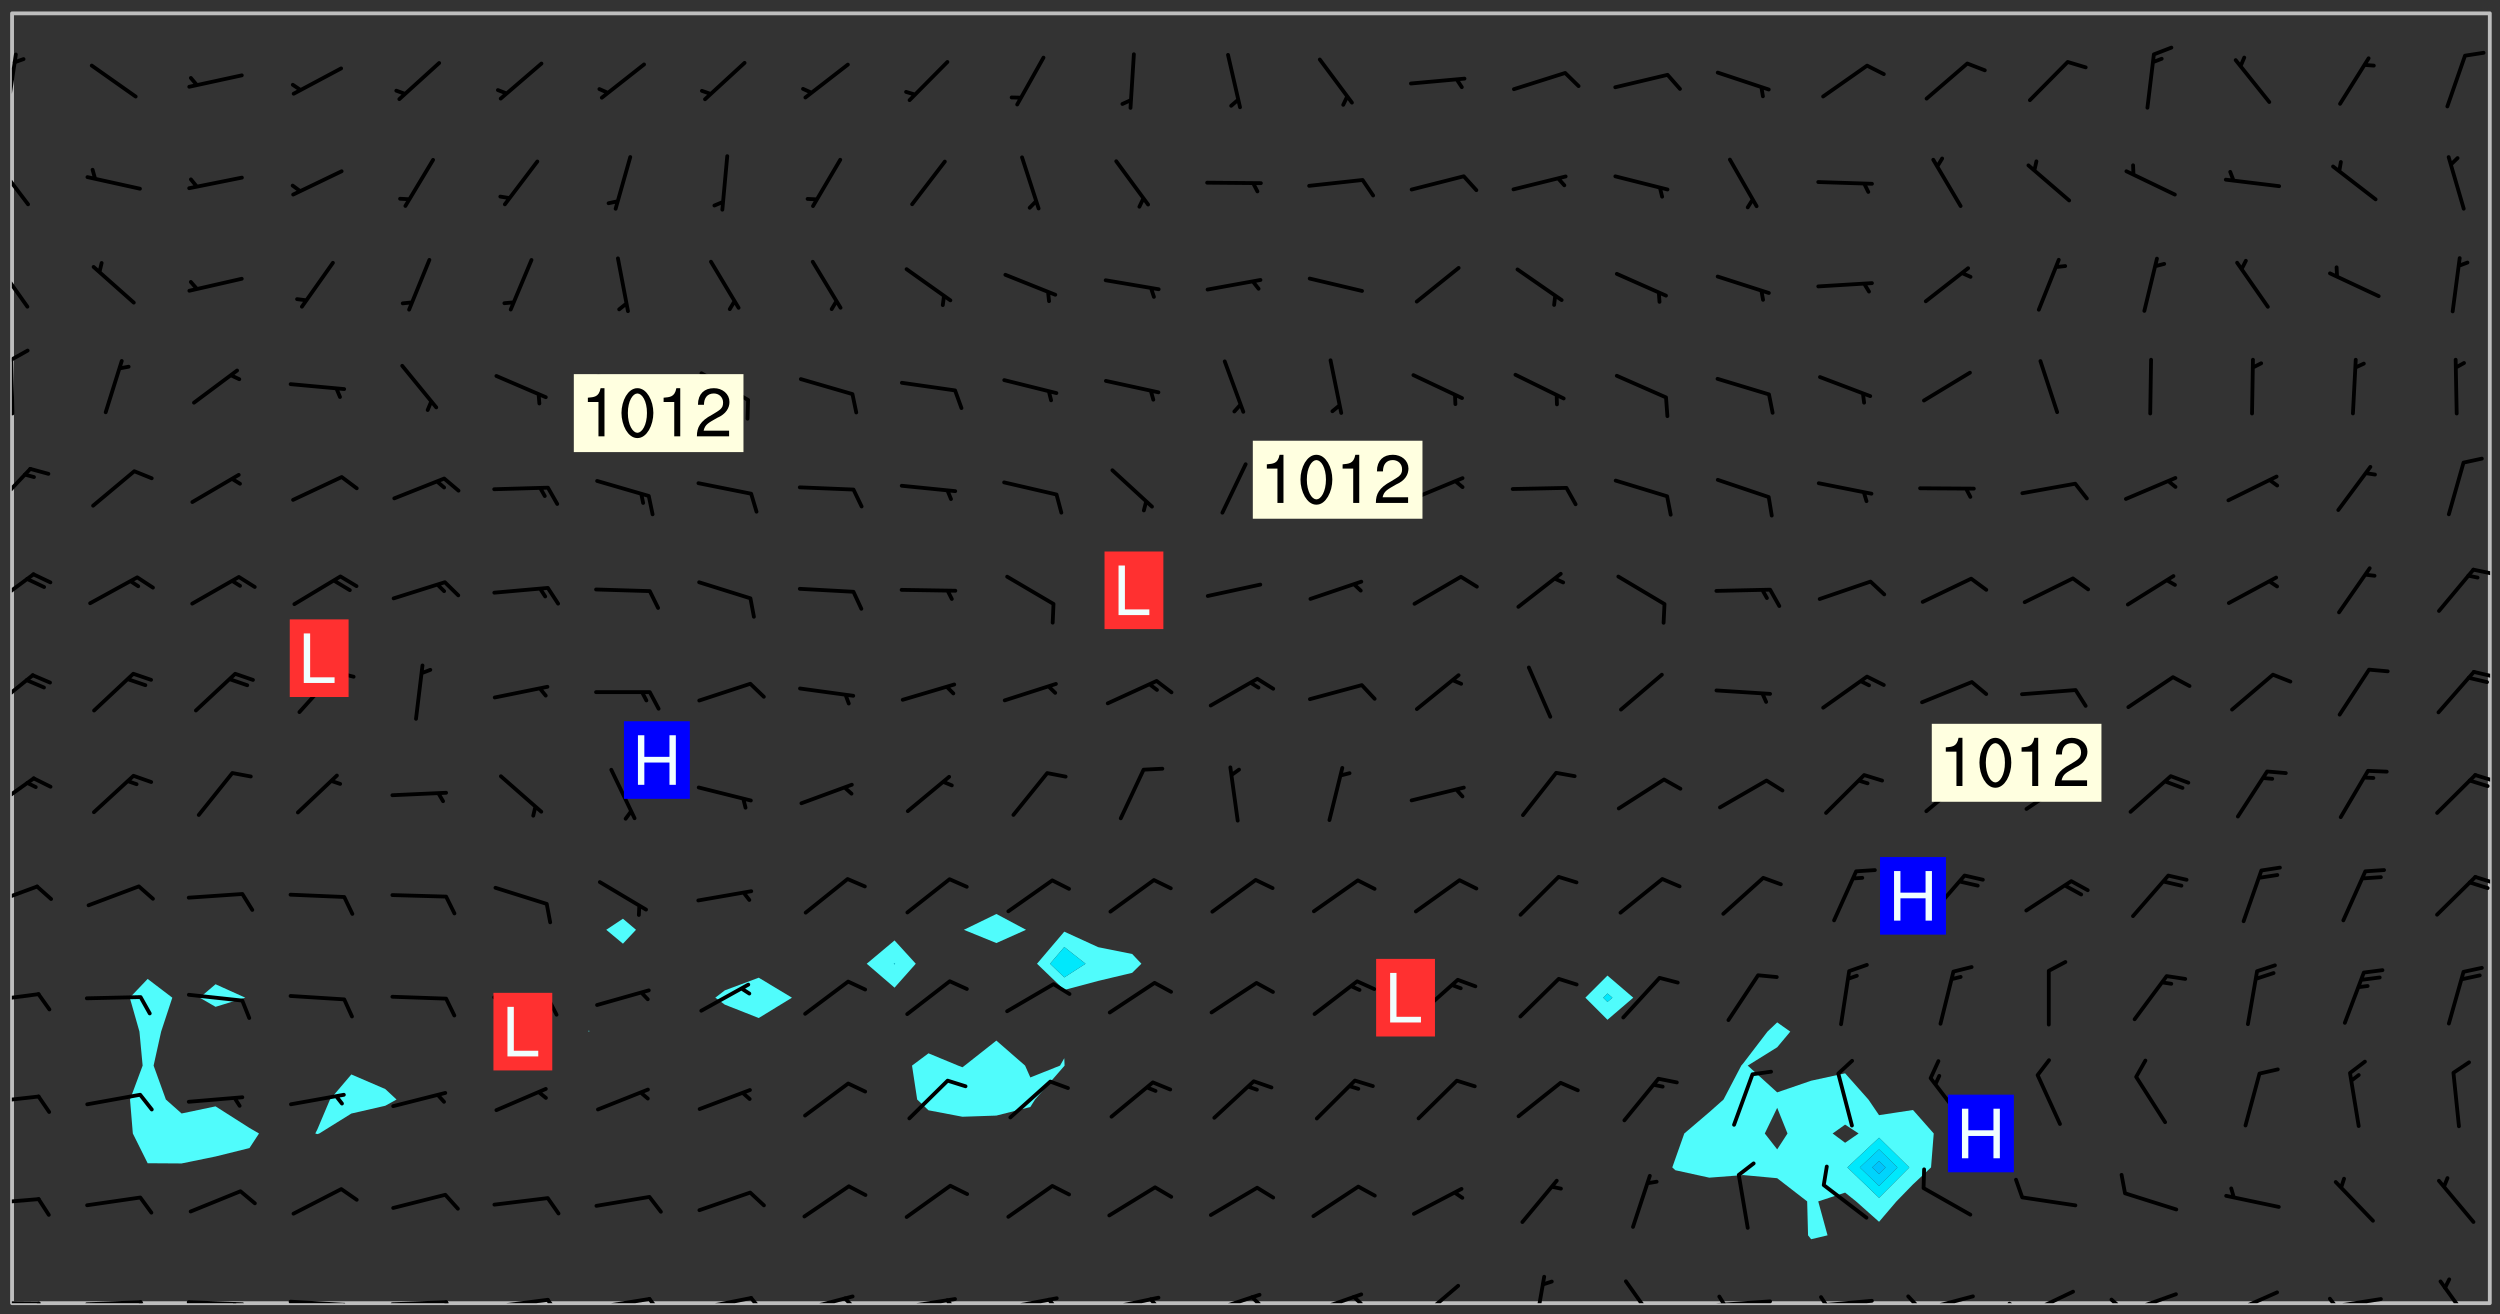 <svg xmlns="http://www.w3.org/2000/svg" role="img" xmlns:xlink="http://www.w3.org/1999/xlink" viewBox="142.45 309.95 326.84 171.84"><rect x="142.45" y="309.95" width="326.84" height="171.84" fill="#333333" stroke="none"/><defs><clipPath id="clip2"><path d="M 144 311.672 L 145 311.672 L 145 480.328 L 144 480.328 Z M 144 311.672"/></clipPath><clipPath id="clip3"><path d="M 144 311.672 L 468 311.672 L 468 480.328 L 144 480.328 Z M 144 311.672"/></clipPath><clipPath id="clip4"><path d="M 467 311.672 L 468 311.672 L 468 480.328 L 467 480.328 Z M 467 311.672"/></clipPath><clipPath id="clip5"><path d="M 144 480 L 148 480 L 148 480.328 L 144 480.328 Z M 144 480"/></clipPath><clipPath id="clip6"><path d="M 147 480 L 149 480 L 149 480.328 L 147 480.328 Z M 147 480"/></clipPath><clipPath id="clip7"><path d="M 153 479 L 162 479 L 162 480.328 L 153 480.328 Z M 153 479"/></clipPath><clipPath id="clip8"><path d="M 160 479 L 163 479 L 163 480.328 L 160 480.328 Z M 160 479"/></clipPath><clipPath id="clip9"><path d="M 166 479 L 175 479 L 175 480.328 L 166 480.328 Z M 166 479"/></clipPath><clipPath id="clip10"><path d="M 172 480 L 174 480 L 174 480.328 L 172 480.328 Z M 172 480"/></clipPath><clipPath id="clip11"><path d="M 180 479 L 188 479 L 188 480.328 L 180 480.328 Z M 180 479"/></clipPath><clipPath id="clip12"><path d="M 187 480 L 189 480 L 189 480.328 L 187 480.328 Z M 187 480"/></clipPath><clipPath id="clip13"><path d="M 193 479 L 202 479 L 202 480.328 L 193 480.328 Z M 193 479"/></clipPath><clipPath id="clip14"><path d="M 200 479 L 203 479 L 203 480.328 L 200 480.328 Z M 200 479"/></clipPath><clipPath id="clip15"><path d="M 206 479 L 215 479 L 215 480.328 L 206 480.328 Z M 206 479"/></clipPath><clipPath id="clip16"><path d="M 213 479 L 216 479 L 216 480.328 L 213 480.328 Z M 213 479"/></clipPath><clipPath id="clip17"><path d="M 220 479 L 228 479 L 228 480.328 L 220 480.328 Z M 220 479"/></clipPath><clipPath id="clip18"><path d="M 227 479 L 230 479 L 230 480.328 L 227 480.328 Z M 227 479"/></clipPath><clipPath id="clip19"><path d="M 233 479 L 241 479 L 241 480.328 L 233 480.328 Z M 233 479"/></clipPath><clipPath id="clip20"><path d="M 240 479 L 243 479 L 243 480.328 L 240 480.328 Z M 240 479"/></clipPath><clipPath id="clip21"><path d="M 246 479 L 255 479 L 255 480.328 L 246 480.328 Z M 246 479"/></clipPath><clipPath id="clip22"><path d="M 252 479 L 255 479 L 255 480.328 L 252 480.328 Z M 252 479"/></clipPath><clipPath id="clip23"><path d="M 260 479 L 268 479 L 268 480.328 L 260 480.328 Z M 260 479"/></clipPath><clipPath id="clip24"><path d="M 266 479 L 268 479 L 268 480.328 L 266 480.328 Z M 266 479"/></clipPath><clipPath id="clip25"><path d="M 273 479 L 281 479 L 281 480.328 L 273 480.328 Z M 273 479"/></clipPath><clipPath id="clip26"><path d="M 279 479 L 281 479 L 281 480.328 L 279 480.328 Z M 279 479"/></clipPath><clipPath id="clip27"><path d="M 286 479 L 295 479 L 295 480.328 L 286 480.328 Z M 286 479"/></clipPath><clipPath id="clip28"><path d="M 292 479 L 294 479 L 294 480.328 L 292 480.328 Z M 292 479"/></clipPath><clipPath id="clip29"><path d="M 300 478 L 308 478 L 308 480.328 L 300 480.328 Z M 300 478"/></clipPath><clipPath id="clip30"><path d="M 305 479 L 308 479 L 308 480.328 L 305 480.328 Z M 305 479"/></clipPath><clipPath id="clip31"><path d="M 313 478 L 321 478 L 321 480.328 L 313 480.328 Z M 313 478"/></clipPath><clipPath id="clip32"><path d="M 319 479 L 321 479 L 321 480.328 L 319 480.328 Z M 319 479"/></clipPath><clipPath id="clip33"><path d="M 327 477 L 334 477 L 334 480.328 L 327 480.328 Z M 327 477"/></clipPath><clipPath id="clip34"><path d="M 342 476 L 345 476 L 345 480.328 L 342 480.328 Z M 342 476"/></clipPath><clipPath id="clip35"><path d="M 354 477 L 360 477 L 360 480.328 L 354 480.328 Z M 354 477"/></clipPath><clipPath id="clip36"><path d="M 366 479 L 375 479 L 375 480.328 L 366 480.328 Z M 366 479"/></clipPath><clipPath id="clip37"><path d="M 366 479 L 369 479 L 369 480.328 L 366 480.328 Z M 366 479"/></clipPath><clipPath id="clip38"><path d="M 379 479 L 388 479 L 388 480.328 L 379 480.328 Z M 379 479"/></clipPath><clipPath id="clip39"><path d="M 380 479 L 382 479 L 382 480.328 L 380 480.328 Z M 380 479"/></clipPath><clipPath id="clip40"><path d="M 393 479 L 401 479 L 401 480.328 L 393 480.328 Z M 393 479"/></clipPath><clipPath id="clip41"><path d="M 391 479 L 394 479 L 394 480.328 L 391 480.328 Z M 391 479"/></clipPath><clipPath id="clip42"><path d="M 406 478 L 414 478 L 414 480.328 L 406 480.328 Z M 406 478"/></clipPath><clipPath id="clip43"><path d="M 404 480 L 408 480 L 408 480.328 L 404 480.328 Z M 404 480"/></clipPath><clipPath id="clip44"><path d="M 420 478 L 428 478 L 428 480.328 L 420 480.328 Z M 420 478"/></clipPath><clipPath id="clip45"><path d="M 418 479 L 421 479 L 421 480.328 L 418 480.328 Z M 418 479"/></clipPath><clipPath id="clip46"><path d="M 433 478 L 441 478 L 441 480.328 L 433 480.328 Z M 433 478"/></clipPath><clipPath id="clip47"><path d="M 433 480 L 435 480 L 435 480.328 L 433 480.328 Z M 433 480"/></clipPath><clipPath id="clip48"><path d="M 446 479 L 454 479 L 454 480.328 L 446 480.328 Z M 446 479"/></clipPath><clipPath id="clip49"><path d="M 446 479 L 449 479 L 449 480.328 L 446 480.328 Z M 446 479"/></clipPath><clipPath id="clip50"><path d="M 461 477 L 466 477 L 466 480.328 L 461 480.328 Z M 461 477"/></clipPath><clipPath id="clip51"><path d="M 144 466 L 148 466 L 148 468 L 144 468 Z M 144 466"/></clipPath><clipPath id="clip52"><path d="M 144 453 L 148 453 L 148 455 L 144 455 Z M 144 453"/></clipPath><clipPath id="clip53"><path d="M 144 439 L 148 439 L 148 442 L 144 442 Z M 144 439"/></clipPath><clipPath id="clip54"><path d="M 144 425 L 148 425 L 148 429 L 144 429 Z M 144 425"/></clipPath><clipPath id="clip55"><path d="M 465 424 L 468 424 L 468 426 L 465 426 Z M 465 424"/></clipPath><clipPath id="clip56"><path d="M 144 411 L 148 411 L 148 417 L 144 417 Z M 144 411"/></clipPath><clipPath id="clip57"><path d="M 465 411 L 468 411 L 468 413 L 465 413 Z M 465 411"/></clipPath><clipPath id="clip58"><path d="M 144 397 L 147 397 L 147 403 L 144 403 Z M 144 397"/></clipPath><clipPath id="clip59"><path d="M 465 397 L 468 397 L 468 399 L 465 399 Z M 465 397"/></clipPath><clipPath id="clip60"><path d="M 144 384 L 148 384 L 148 390 L 144 390 Z M 144 384"/></clipPath><clipPath id="clip61"><path d="M 465 384 L 468 384 L 468 386 L 465 386 Z M 465 384"/></clipPath><clipPath id="clip62"><path d="M 144 371 L 147 371 L 147 377 L 144 377 Z M 144 371"/></clipPath><clipPath id="clip63"><path d="M 144 356 L 145 356 L 145 365 L 144 365 Z M 144 356"/></clipPath><clipPath id="clip64"><path d="M 144 355 L 147 355 L 147 358 L 144 358 Z M 144 355"/></clipPath><clipPath id="clip65"><path d="M 144 344 L 147 344 L 147 351 L 144 351 Z M 144 344"/></clipPath><clipPath id="clip66"><path d="M 144 330 L 147 330 L 147 337 L 144 337 Z M 144 330"/></clipPath><clipPath id="clip67"><path d="M 144 316 L 145 316 L 145 325 L 144 325 Z M 144 316"/></clipPath><g id="surface1605" clip-path="url(#clip1)"><path fill="#fff" fill-opacity="0" fill-rule="evenodd" d="M 0 0 L 1000 0 L 1000 1000 L 0 1000 Z M 0 0"/><path fill="#d3d3d3" fill-opacity="0" fill-rule="evenodd" d="M162.152 355.867L161.918 356.16 161.977 356.395 162.094 356.566 162.27 356.801 162.562 357.148 162.676 357.207 162.793 357.035 162.852 356.801 163.027 356.625 163.492 356.449 164.191 356.449 164.426 356.742 164.715 357.559 164.773 357.734 164.949 357.965 165.301 358.199 166 358.898 166.172 359.074 166.406 359.422 166.641 359.832 166.93 360.414 167.34 360.879 167.57 361.113 167.805 361.289 167.922 361.52 168.098 361.812 168.27 362.977 168.27 363.211 168.328 363.5 168.387 363.617 168.504 363.734 168.852 364.145 168.969 364.316 169.145 364.492 169.32 364.727 169.438 364.898 169.609 365.25 169.668 365.484 169.902 365.891 170.137 365.832 169.961 366.008 169.902 366.938 169.32 366.938 169.086 366.824 168.738 366.938 168.621 367.055 168.562 367.348 168.504 367.523 168.387 367.695 167.922 367.988 167.863 368.223 167.805 368.336 167.805 368.98 167.863 369.152 167.863 369.562 167.922 369.621 167.922 370.027 167.98 370.434 168.098 370.609 168.156 370.668 168.387 371.309 168.328 371.602 168.328 372.301 168.27 372.883 168.27 373.117 168.211 373.348 168.156 373.699 168.156 375.621 168.211 375.738 168.637 375.738 168.27 375.855 168.246 376.207 169.137 377.375 170.879 377.914 172.219 378.273 172.219 378.812 172.309 379.621 172.844 380.336 174.363 380.605 175.254 380.52 175.344 381.684 175.879 381.863 177.039 381.684 179.094 380.699 180.254 380.336 182.133 380.16 183.828 379.98 183.648 380.699 182.133 380.785 180.883 380.875 180.078 381.145 179.004 381.953 179.273 382.672 179.809 383.57 179.629 384.195 179.363 385.004 179.629 386.082 180.254 386.98 181.059 387.16 182.309 386.98 182.043 387.703 182.141 388.207 182.195 388.5 182.195 388.672 182.254 388.965 182.254 389.371 182.43 389.488 182.781 389.605 183.188 389.605 183.48 389.43 183.594 389.312 183.652 389.195 183.77 388.965 183.828 388.789 184.18 388.324 184.41 388.148 184.586 388.09 184.762 388.148 184.82 388.324 184.938 389.312 184.992 389.781 185.051 389.953 185.168 390.188 185.344 390.246 186.16 390.305 186.449 390.305 186.566 390.539 186.625 390.945 186.684 391.297 186.684 392.402 186.801 392.695 186.918 393.043 187.207 393.742 187.383 394.094 187.965 394.848 188.316 395.023 188.488 395.082 188.957 395.316 189.598 395.781 189.945 396.016 190.238 396.191 190.531 396.246 190.762 396.309 191.578 396.656 191.871 396.832 191.984 397.004 192.336 397.355 192.453 397.531 192.977 398.172 192.977 398.461 193.035 398.812 193.035 399.16 193.094 399.512 193.152 399.801 193.27 399.859 193.441 399.918 193.617 399.918 194.199 400.152 194.375 400.27 194.551 400.559 194.727 400.793 194.84 401.027 195.133 401.258 195.25 401.375 195.25 401.785 195.309 401.84 195.598 402.074 195.832 402.191 195.891 402.309 196.008 402.48 196.066 402.598 196.297 402.832 196.355 403.008 196.59 403.066 196.707 403.125 196.59 403.238 196.531 403.355 196.531 403.473 196.414 403.766 196.297 404.055 196.297 404.637 196.473 404.754 196.59 404.812 196.648 404.93 196.766 405.047 196.879 405.105 197.055 405.453 197.113 405.805 197.172 406.211 197.172 406.387 197.113 406.562 196.996 407.262 196.996 407.434 197.113 407.609 197.406 407.902 197.812 407.902 197.988 408.02 198.105 408.191 198.223 408.484 198.223 408.719 197.695 408.719 197.465 408.484 197.23 408.484 197.055 408.543 196.996 409.242 197.055 409.59 197.172 409.766 197.348 410.176 197.465 410.406 197.754 410.875 197.93 410.93 198.453 410.93 198.688 410.988 199.445 411.629 199.504 411.922 199.504 412.156 199.562 412.215 199.793 412.562 199.793 412.914 199.676 413.086 199.676 413.379 199.969 413.668 200.262 413.844 200.434 413.902 200.727 414.078 201.02 414.195 201.602 414.602 201.891 414.836 202.184 415.012 202.402 415.172 202.418 415.184 202.648 415.359 203.289 415.883 203.465 416.117 203.582 416.293 203.758 416.469 203.871 416.641 203.871 417.281 203.988 417.457 204.457 417.574 205.039 417.691 205.273 417.75 205.504 417.863 205.797 417.98 205.91 418.039 206.496 418.391 206.785 418.562 206.961 418.625 207.137 418.68 207.312 418.738 208.012 419.09 208.301 419.266 208.535 419.32 208.824 419.496 209.059 419.613 209.699 420.02 209.992 420.137 210.164 420.195 210.398 420.254 210.809 420.312 211.039 420.371 211.273 420.488 211.332 420.66 210.922 420.836 211.391 420.895 211.449 421.188 211.562 421.422 211.738 421.477 211.973 421.535 212.148 421.594 212.555 421.711 213.195 421.945 213.312 422.117 213.371 422.352 213.371 422.527 213.312 422.645 213.254 423.051 213.488 423.285 213.605 423.344 213.953 423.461 214.594 423.691 214.77 423.809 215.059 423.926 215.234 424.102 215.469 424.566 216.051 425.672 216.227 425.848 216.574 426.023 216.75 426.141 217.102 426.258 218.148 426.781 218.383 426.84 218.848 426.953 219.141 427.012 219.605 427.188 220.363 427.77 220.598 428.004 220.945 428.469 221.121 428.645 221.41 428.879 222.227 429.578 222.52 429.754 222.809 430.043 223.102 430.219 223.395 430.508 224.09 431.148 224.266 431.324 224.559 431.559 224.848 431.793 225.316 432.082 225.957 432.664 226.305 432.898 226.539 433.191 226.887 433.539 227.238 434.004 228.172 434.996 228.52 435.402 228.637 435.578 228.871 435.637 228.984 435.754 229.629 435.93 229.859 436.043 230.094 436.102 230.387 436.277 230.617 436.395 231.551 437.094 231.957 437.5 232.191 437.676 232.598 437.852 232.832 437.969 233.648 438.316 233.996 438.551 234.23 438.668 234.523 438.957 234.754 439.074 235.512 439.426 235.863 439.598 236.094 439.656 236.387 439.773 236.621 439.832 237.492 440.008 238.309 440.008 238.777 440.238 238.949 440.297 239.824 440.996 240.289 441.113 240.582 441.172 240.758 441.23 240.988 441.289 241.457 441.348 241.805 441.406 242.156 441.465 242.562 441.523 242.855 441.523 243.027 441.582 243.027 441.812 243.203 441.988 243.496 441.988 243.844 442.047 244.195 442.105 244.895 442.223 245.535 442.223 246 441.988 246.293 441.812 246.465 441.695 246.875 441.523 247.164 441.348 248.098 440.883 248.566 440.59 249.09 440.297 249.555 440.125 250.02 439.949 251.07 439.484 251.359 439.367 251.77 439.25 252.059 439.133 252.586 438.957 254.102 438.258 254.684 437.91 254.973 437.852 255.266 437.793 255.613 437.676 256.488 437.445 256.84 437.328 256.953 437.328 257.188 437.27 258.062 437.035 258.297 436.977 259.109 436.977 259.461 436.918 260.277 436.801 260.449 436.742 260.801 436.688 261.094 436.629 261.324 436.57 262.141 436.395 262.316 436.336 262.664 436.336 262.898 436.277 263.363 436.16 264.121 435.988 264.355 435.93 264.703 435.93 265.113 435.812 265.402 435.754 266.688 435.695 266.977 435.695 267.387 435.637 267.617 435.578 267.793 435.578 268.668 435.461 269.074 435.461 269.484 435.344 269.832 435.344 270.184 435.23 271.055 435.172 272.805 435.172 273.852 435.461 274.262 435.578 274.551 435.695 274.902 435.812 275.191 435.93 276.242 436.102 276.531 436.16 276.824 436.16 277.117 436.219 277.289 436.277 277.699 436.336 277.871 436.395 277.988 436.453 278.105 436.453 278.223 436.512 278.574 436.57 278.688 436.57 279.098 436.637 281.02 437.031 282.945 437.426 284.465 437.875 286.16 438.594 288.305 439.398 289.91 438.68 291.34 437.875 292.5 436.797 293.75 436.348 296.785 435.629 298.66 435.27 300.805 433.922 303.039 432.668 305.539 431.41 307.234 430.961 309.02 430.781 310.18 430.512 310.805 431.051 312.145 430.781 312.859 429.793 313.844 428.449 314.289 428.27 315.094 427.91 316.969 427.371 318.754 426.922 320.004 426.652 321.164 426.562 322.863 426.473 324.824 426.203 326.074 426.113 326.613 426.113 327.238 426.023 328.129 426.023 330.273 425.844 332.684 425.664 335.273 425.574 336.969 425.754 338.578 425.844 340.008 426.203 341.168 426.922 343.043 427.91 344.203 429.438 344.469 430.152 345.098 430.242 345.453 431.141 345.988 431.68 346.523 433.207 347.598 433.566 348.133 433.566 347.328 434.102 347.418 435.809 348.133 438.504 349.023 439.309 349.918 440.297 350.633 441.555 352.418 442.094 353.938 441.914 354.293 443.258 355.902 442.453 356.883 441.914 357.152 442.184 357.469 441.969 357.688 441.824 358.488 442.273 358.938 441.914 359.293 441.914 359.828 441.645 360.367 440.926 360.902 440.656 361.527 439.668 362.688 440.117 363.527 440.488 364.922 441.105 366.617 440.926 368.223 440.926 370.008 441.016 370.188 439.309 370.723 437.965 371.527 438.234 372.02 439.082 372.422 439.488 372.332 440.027 372.332 440.387 373.047 440.836 373.758 440.566 375.188 440.566 375.547 441.555 375.992 442.812 376.707 444.156 377.957 444.785 379.652 445.414 380.367 445.234 380.547 444.695 381.527 444.605 381.977 444.965 382.062 446.223 381.797 446.852 381.262 447.031 381.262 447.57 381.977 448.555 382.242 449.094 383.227 450.082 384.027 451.16 383.762 451.52 383.672 452.418 383.047 454.75 382.691 456.816 382.602 458.609 382.422 459.328 382.332 459.867 382.332 461.305 381.352 463.188 380.992 464.895 380.457 465.793 379.652 466.961 379.387 467.5 381.441 468.754 381.527 469.113 381.172 469.652 381.082 469.473 381.082 470.281 381.172 471.719 380.727 472.434 379.652 472.527 379.387 473.242 379.922 474.141 380.727 474.859 381.887 475.668 383.227 475.938 383.672 476.297 383.316 476.746 381.527 476.656 380.277 476.207 379.562 475.488 378.938 475.398 378.762 478.988 378.574 480.297 467.934 480.297 467.934 311.703 412.664 311.703 412.664 360.785 413.426 360.91 416.715 361.453 418.738 364.289 418.738 367.043 421.09 367.375 423.438 367.707 427.488 367.707 426.109 371.867 424.086 372.574 422.062 373.277 421.52 373.621 418.926 375.238 418.738 375.355 416.715 373.277 415.984 370.535 413.312 368.457 411.938 364.957 411.871 364.875 409.914 362.203 412.664 360.785 412.664 311.703 294.422 311.703 294.422 403.117 294.539 403.148 294.672 403.16 294.746 403.234 294.852 403.281 294.941 403.34 295.027 403.398 295.117 403.457 295.414 403.754 295.473 403.844 295.504 403.961 295.531 404.078 295.547 404.215 295.516 404.332 295.457 404.422 295.398 404.508 295.355 404.613 295.309 404.715 295.281 404.836 295.281 404.98 295.457 405.25 295.605 405.398 295.68 405.484 295.754 405.559 295.797 405.664 295.859 405.754 295.918 405.84 295.961 405.945 296.02 406.035 296.066 406.137 296.109 406.242 296.168 406.328 296.285 406.508 296.359 406.582 296.422 406.668 296.48 406.758 296.523 406.863 296.582 406.953 296.641 407.039 296.703 407.129 296.762 407.219 296.805 407.32 296.922 407.5 296.996 407.574 297.055 407.66 297.129 407.734 297.219 407.793 297.324 407.84 297.473 407.84 297.605 407.824 297.738 407.84 297.84 407.793 297.914 407.719 297.961 407.617 297.945 407.484 297.945 407.336 297.898 407.23 297.871 407.113 297.824 407.012 297.797 406.891 297.754 406.789 297.691 406.699 297.648 406.598 297.605 406.492 297.574 406.375 297.559 406.242 297.547 406.105 297.633 406.047 297.691 405.961 297.812 405.93 297.855 406.035 297.871 406.168 297.871 406.285 297.93 406.387 297.988 406.477 298.078 406.535 298.227 406.684 298.285 406.773 298.328 406.879 298.316 406.98 298.402 407.039 298.508 407.086 298.594 407.145 298.684 407.203 298.758 407.277 298.641 407.305 298.535 407.352 298.449 407.41 298.375 407.484 298.316 407.574 298.254 407.66 298.227 407.781 298.18 407.883 298.137 407.988 298.105 408.105 298.094 408.238 298.078 408.371 298.078 408.52 298.105 408.637 298.152 408.742 298.195 408.844 298.254 408.934 298.328 409.008 298.418 409.066 298.492 409.141 298.582 409.199 298.641 409.289 298.684 409.395 298.73 409.496 298.848 409.527 298.98 409.543 299.129 409.543 299.246 409.512 299.352 409.555 299.395 409.66 299.441 409.762 299.469 409.883 299.5 410 299.527 410.117 299.559 410.238 299.586 410.355 299.691 410.398 299.793 410.445 299.926 410.43 300.074 410.578 300.137 410.664 300.211 410.738 300.281 410.812 300.371 410.875 300.477 410.918 300.578 410.961 300.695 410.992 300.832 411.008 300.949 410.977 301.023 410.902 301.051 410.785 301.039 410.652 301.008 410.531 300.98 410.414 301.023 410.309 301.141 410.309 301.23 410.371 301.348 410.398 301.496 410.398 301.629 410.414 301.777 410.414 301.91 410.43 302.043 410.414 302.191 410.414 302.324 410.398 302.457 410.387 302.594 410.398 302.711 410.371 302.844 410.355 303.035 410.297 302.977 410.473 302.961 410.605 302.934 410.727 302.918 410.859 302.859 410.945 302.727 410.961 302.621 411.008 302.516 411.051 302.398 411.082 302.281 411.109 302.016 411.141 301.867 411.141 301.734 411.156 301.66 411.23 301.719 411.316 301.867 411.465 301.984 411.645 302.059 411.715 302.148 411.777 302.238 411.836 302.324 411.895 302.414 411.953 302.516 411.996 302.621 412.059 302.727 412.102 302.812 412.16 302.918 412.207 303.02 412.25 303.199 412.367 303.258 412.457 303.215 412.559 303.168 412.664 303.184 412.797 303.406 413.02 303.465 413.109 303.508 413.211 303.539 413.332 303.582 413.434 303.598 413.566 303.629 413.684 303.641 413.82 303.672 413.938 303.82 414.086 303.922 414.129 304.027 414.172 304.145 414.203 304.277 414.219 304.414 414.234 304.531 414.234 304.648 414.203 304.738 414.145 304.781 414.039 304.828 413.938 304.871 413.832 304.902 413.715 304.914 413.582 304.914 413.434 304.902 413.301 304.887 413.168 304.855 413.051 304.812 412.945 304.766 412.84 304.723 412.738 304.68 412.633 304.664 412.5 304.68 412.367 304.707 412.25 304.738 412.133 304.766 412.012 304.812 411.91 304.902 411.852 304.988 411.789 305.062 411.715 305.152 411.656 305.375 411.434 305.434 411.348 305.508 411.273 305.625 411.094 305.684 411.008 305.684 410.859 305.609 410.785 305.508 410.738 305.402 410.695 305.301 410.652 305.242 410.562 305.195 410.457 305.168 410.34 305.258 410.281 305.375 410.25 305.477 410.207 305.656 410.09 305.805 409.941 305.816 409.809 305.805 409.703 305.715 409.645 305.582 409.66 305.434 409.66 305.301 409.676 305.168 409.66 305.047 409.629 304.961 409.57 304.887 409.496 304.828 409.406 304.766 409.32 304.648 409.141 304.59 409.055 304.621 408.934 304.707 408.875 304.828 408.844 304.887 408.758 304.887 408.637 304.855 408.52 304.797 408.43 304.738 408.344 304.691 408.238 304.664 408.121 304.648 407.988 304.707 407.898 304.781 407.824 304.871 407.766 304.988 407.586 305.062 407.512 305.121 407.426 305.27 407.277 305.391 407.246 305.523 407.23 305.656 407.246 305.73 407.32 305.773 407.426 305.789 407.559 305.758 407.676 305.641 407.707 305.508 407.719 305.359 407.867 305.316 407.973 305.27 408.074 305.242 408.195 305.211 408.312 305.211 408.461 305.242 408.578 305.285 408.684 305.344 408.773 305.418 408.844 305.492 408.918 305.609 408.949 305.73 408.977 305.848 408.949 305.98 408.934 306.098 408.934 306.188 408.992 306.262 409.066 306.309 409.172 306.367 409.258 306.469 409.305 306.602 409.32 306.707 409.363 306.793 409.422 306.781 409.527 306.707 409.602 306.527 409.719 306.469 409.809 306.379 409.867 306.309 409.941 306.234 410.016 306.172 410.105 306.145 410.223 306.129 410.355 306.145 410.488 306.129 410.621 306.129 410.77 306.145 410.902 306.172 411.02 306.203 411.141 306.277 411.215 306.367 411.273 306.453 411.332 306.543 411.391 306.66 411.422 306.66 411.508 306.559 411.555 306.469 411.613 306.203 411.645 306.086 411.672 305.938 411.672 305.832 411.715 305.73 411.762 305.672 411.852 305.609 412.086 305.598 412.219 305.566 412.34 305.551 412.473 305.551 412.766 305.539 412.898 305.551 413.035 305.566 413.168 305.699 413.184 305.832 413.195 305.953 413.227 306.039 413.285 306.113 413.359 306.16 413.465 306.203 413.566 306.219 413.699 306.219 414.145 306.203 414.277 306.203 414.723 306.234 414.988 306.262 415.105 306.277 415.238 306.309 415.355 306.395 415.566 306.426 415.832 306.426 415.98 306.395 416.098 306.367 416.215 306.336 416.336 306.309 416.453 306.277 416.57 306.246 416.691 306.234 416.824 306.219 416.957 306.309 417.016 306.426 416.984 306.527 417 306.574 417.105 306.543 417.371 306.543 417.812 306.5 417.918 306.453 418.023 306.41 418.125 306.367 418.23 306.309 418.316 306.277 418.438 306.234 418.555 306.203 418.672 306.188 418.805 306.203 418.938 306.262 419.027 306.367 419.074 306.453 419.133 306.512 419.219 306.5 419.355 306.469 419.473 306.426 419.574 306.426 420.02 306.41 420.152 306.41 420.301 306.379 420.418 306.336 420.523 306.309 420.641 306.262 420.746 306.219 420.848 306.188 420.969 306.16 421.086 306.129 421.219 306.098 421.336 306.07 421.453 306.027 421.559 305.996 421.676 305.965 421.797 305.953 421.93 305.938 422.062 305.938 422.359 305.965 422.477 305.965 422.625 306.012 423.023 306.039 423.141 306.098 423.23 306.219 423.262 306.367 423.262 306.5 423.246 306.559 423.336 306.559 423.453 306.5 423.543 306.41 423.602 306.309 423.645 306.203 423.691 306.113 423.75 306.027 423.809 305.891 423.824 305.773 423.793 305.641 423.777 305.539 423.824 305.477 423.91 305.465 424.047 305.449 424.18 305.418 424.297 305.391 424.414 305.375 424.547 305.344 424.668 305.344 424.965 305.359 425.098 305.391 425.215 305.391 425.363 305.402 425.496 305.402 425.645 305.375 425.762 305.328 425.863 305.301 425.984 305.27 426.102 305.211 426.191 305.137 426.266 305.035 426.309 304.93 426.355 304.812 426.383 304.691 426.414 304.59 426.367 304.648 426.281 304.754 426.234 304.781 426.117 304.812 426 304.84 425.879 304.871 425.762 304.871 425.613 304.887 425.48 304.855 425.363 304.812 425.258 304.707 425.273 304.633 425.348 304.531 425.391 304.441 425.453 304.367 425.527 304.324 425.629 304.309 425.762 304.277 425.879 304.25 426 304.219 426.117 304.191 426.234 304.16 426.355 304.133 426.473 304.102 426.59 304.059 426.695 303.969 426.754 303.879 426.754 303.762 426.723 303.73 426.637 303.746 426.5 303.715 426.383 303.715 426.234 303.703 426.102 303.703 425.953 303.641 425.719 303.613 425.598 303.57 425.496 303.523 425.391 303.465 425.305 303.406 425.215 303.363 425.109 303.301 425.023 303.152 424.875 303.082 424.801 302.977 424.754 302.871 424.711 302.77 424.668 302.473 424.371 302.383 424.297 302.297 424.238 302.191 424.195 302.102 424.133 302.016 424.074 301.91 424.031 301.82 423.973 301.734 423.91 301.66 423.84 301.555 423.793 301.469 423.734 301.363 423.691 301.273 423.629 301.172 423.586 301.066 423.543 300.98 423.484 300.875 423.438 300.77 423.395 300.668 423.348 300.578 423.289 300.477 423.246 300.371 423.203 300.281 423.141 300.164 423.113 300.031 423.098 299.898 423.113 299.75 423.113 299.617 423.129 299.5 423.098 299.41 423.039 299.336 422.965 299.246 422.906 299.145 422.859 298.996 422.859 298.875 422.832 298.773 422.789 298.699 422.715 298.582 422.535 298.492 422.477 298.391 422.434 298.301 422.371 298.195 422.328 298.105 422.27 298.02 422.211 297.914 422.164 297.855 422.078 297.797 421.988 297.754 421.883 297.707 421.781 297.633 421.707 297.547 421.648 297.473 421.574 297.383 421.516 297.16 421.293 297.117 421.188 297.086 420.922 297.191 420.879 297.336 420.879 297.441 420.922 297.516 420.996 297.605 421.055 297.691 421.113 297.797 421.16 297.887 421.219 298.035 421.367 298.105 421.441 298.254 421.59 298.316 421.676 298.391 421.75 298.477 421.809 298.551 421.883 298.641 421.945 298.73 422.004 298.816 422.062 299.086 422.238 299.188 422.285 299.293 422.328 299.395 422.371 299.441 422.297 299.5 422.211 299.574 422.137 299.645 422.062 299.75 422.105 299.824 422.18 299.883 422.27 299.926 422.371 299.973 422.477 300.016 422.582 300.137 422.609 300.254 422.582 300.328 422.492 300.371 422.387 300.43 422.297 300.504 422.223 300.609 422.18 300.727 422.152 300.859 422.164 300.949 422.223 301.098 422.371 301.156 422.461 301.199 422.566 301.246 422.668 301.289 422.773 301.332 422.875 301.438 422.922 301.543 422.965 301.676 422.98 301.762 422.922 301.82 422.832 301.895 422.758 302 422.715 302.117 422.742 302.223 422.789 302.324 422.832 302.43 422.875 302.531 422.922 302.711 423.039 302.711 423.156 302.695 423.289 302.711 423.422 302.727 423.559 302.785 423.645 302.887 423.691 303.008 423.719 303.125 423.75 303.273 423.75 303.391 423.719 303.449 423.629 303.629 423.512 303.688 423.422 303.762 423.348 303.82 423.262 303.938 423.082 304.117 422.965 304.234 422.996 304.324 423.055 304.367 423.129 304.352 423.262 304.352 423.379 304.441 423.438 304.59 423.438 304.723 423.422 304.855 423.41 305.121 423.379 305.227 423.336 305.344 423.305 305.465 423.277 305.539 423.203 305.609 423.129 305.672 423.039 305.656 422.934 305.609 422.832 305.508 422.789 305.402 422.773 305.285 422.801 305.02 422.832 304.871 422.832 304.797 422.758 304.707 422.699 304.59 422.668 304.473 422.641 304.34 422.625 304.191 422.625 304.059 422.641 303.762 422.641 303.656 422.594 303.508 422.445 303.465 422.344 303.406 422.254 303.629 422.031 303.715 421.973 303.82 421.93 303.938 421.898 304.07 421.883 304.203 421.898 304.34 421.914 304.441 421.957 304.574 421.945 304.664 421.883 304.766 421.84 304.828 421.75 304.781 421.648 304.691 421.59 304.574 421.559 304.473 421.516 304.414 421.426 304.352 421.336 304.352 421.219 304.367 421.086 304.473 421.039 304.547 420.969 304.547 420.848 304.457 420.789 304.426 420.672 304.516 420.613 304.59 420.539 304.633 420.434 304.691 420.344 304.738 420.242 304.754 420.109 304.754 419.961 304.707 419.855 304.664 419.754 304.574 419.695 304.441 419.68 304.34 419.637 304.203 419.621 304.086 419.59 303.641 419.59 303.508 419.574 303.375 419.562 303.242 419.547 303.125 419.516 302.977 419.516 302.844 419.5 302.711 419.488 302.445 419.457 302.324 419.414 302.238 419.355 302.164 419.281 302.164 419.133 302.176 419 302.281 418.953 302.383 418.91 302.516 418.895 302.668 418.895 302.801 418.879 303.094 418.879 303.215 418.91 303.316 418.953 303.406 419.012 303.641 419.074 303.762 419.027 303.852 418.969 303.953 418.926 304.086 418.91 304.191 418.953 304.293 419 304.426 419.012 304.547 418.984 304.691 418.984 304.812 418.953 304.93 418.926 305.035 418.879 305.109 418.805 305.195 418.746 305.344 418.598 305.402 418.512 305.449 418.406 305.477 418.289 305.492 418.184 305.391 418.141 305.301 418.082 305.184 418.051 305.078 418.008 304.988 417.945 304.914 417.859 304.84 417.785 304.738 417.742 304.633 417.695 304.531 417.652 304.473 417.562 304.426 417.461 304.34 417.25 304.277 417.164 304.219 417.074 304.145 417 304.059 416.941 303.789 416.941 303.672 416.973 303.582 417.031 303.48 417.074 303.348 417.09 303.242 417.074 303.215 416.957 303.152 416.867 303.035 416.836 302.934 416.793 302.785 416.645 302.754 416.527 302.738 416.422 302.812 416.348 302.992 416.23 303.109 416.203 303.227 416.172 303.363 416.188 303.465 416.23 303.57 416.273 303.672 416.32 303.777 416.363 303.895 416.395 304.027 416.41 304.145 416.438 304.277 416.453 304.383 416.438 304.473 416.379 304.398 416.305 304.293 416.262 304.219 416.188 304.145 416.098 303.996 415.949 303.91 415.891 303.82 415.832 303.746 415.758 303.656 415.699 303.555 415.652 303.434 415.625 303.332 415.578 303.227 415.535 303.109 415.504 303.008 415.461 302.887 415.43 302.738 415.43 302.621 415.461 302.516 415.504 302.43 415.566 302.25 415.684 302.164 415.742 302.074 415.801 301.969 415.848 301.883 415.906 301.777 415.949 301.676 415.992 301.57 416.039 301.496 416.113 301.438 416.203 301.379 416.289 301.332 416.395 301.273 416.48 301.199 416.555 301.066 416.543 300.949 416.512 300.832 416.512 300.758 416.586 300.668 416.645 300.594 416.719 300.504 416.777 300.418 416.836 300.312 416.883 300.211 416.926 300.074 416.941 299.973 416.898 299.824 416.75 299.719 416.703 299.633 416.703 299.527 416.75 299.426 416.793 299.305 416.824 299.188 416.793 299.113 416.719 299.113 416.602 299.145 416.48 299.219 416.41 299.277 416.32 299.352 416.246 299.469 416.215 299.574 416.172 299.867 416.172 300 416.156 300.137 416.141 300.238 416.098 300.328 416.039 300.43 415.992 300.52 415.934 300.652 415.922 300.742 415.98 300.875 415.992 300.965 415.934 301.051 415.875 301.156 415.832 301.246 415.773 301.332 415.711 301.422 415.652 301.57 415.504 301.629 415.418 301.688 415.328 301.793 415.285 301.926 415.27 302.043 415.297 302.164 415.328 302.223 415.27 302.281 415.18 302.312 414.914 302.34 414.797 302.445 414.809 302.578 414.824 302.68 414.781 302.77 414.723 302.828 414.633 302.902 414.559 302.961 414.469 303.008 414.367 303.02 414.234 303.008 414.102 302.961 413.996 302.812 413.848 302.754 413.758 302.695 413.672 302.652 413.566 302.652 413.121 302.668 412.988 302.668 412.84 302.68 412.707 302.621 412.648 302.531 412.707 302.43 412.664 302.25 412.547 302.164 412.488 302.102 412.398 302.043 412.309 301.969 412.234 301.883 412.176 301.762 412.207 301.66 412.219 301.555 412.266 301.469 412.324 301.363 412.367 301.215 412.516 301.125 412.574 301.039 412.633 300.949 412.695 300.844 412.738 300.711 412.754 300.711 412.633 300.816 412.59 300.934 412.559 301.008 412.488 301.051 412.383 301.051 412.234 301.023 412.117 300.875 411.969 300.742 411.953 300.594 411.953 300.477 411.984 300.371 412.027 300.27 412.07 300.18 412.133 300.062 412.16 299.988 412.086 300 411.953 299.957 411.852 299.914 411.746 299.824 411.688 299.707 411.715 299.586 411.746 299.469 411.777 299.367 411.82 299.246 411.852 299.145 411.895 299.039 411.938 298.949 411.996 298.848 412.012 298.848 411.895 298.863 411.762 298.805 411.672 298.73 411.715 298.582 411.863 298.523 411.953 298.449 412.027 298.402 412.133 298.359 412.234 298.285 412.309 298.227 412.398 298.152 412.473 298.094 412.559 298.02 412.633 297.93 412.695 297.855 412.766 297.781 412.84 297.68 412.855 297.547 412.871 297.441 412.828 297.441 412.707 297.59 412.559 297.633 412.457 297.691 412.367 297.738 412.266 297.781 412.16 297.84 412.07 297.871 411.953 297.914 411.852 297.945 411.73 297.973 411.613 298.02 411.508 298.062 411.406 298.105 411.301 298.18 411.23 298.27 411.168 298.359 411.109 298.461 411.066 298.758 411.066 299.023 411.035 299.129 410.992 299.055 410.918 298.938 410.887 298.832 410.844 298.742 410.785 298.641 410.738 298.551 410.68 298.449 410.637 298.344 410.594 298.254 410.531 298.168 410.473 298.062 410.43 297.961 410.387 297.84 410.355 297.723 410.324 297.621 410.281 297.5 410.25 297.398 410.207 297.309 410.148 297.266 410.043 297.25 409.91 297.352 409.867 297.484 409.852 297.621 409.867 297.754 409.852 297.855 409.809 297.914 409.719 297.93 409.613 297.84 409.555 297.766 409.48 297.664 409.438 297.574 409.379 297.426 409.23 297.383 409.125 297.367 408.992 297.367 408.699 297.309 408.609 297.219 408.551 297.145 408.477 297.102 408.371 297.07 408.254 297.012 408.164 296.938 408.09 296.82 408.062 296.746 407.988 296.656 407.93 296.566 407.867 296.48 407.809 296.406 407.734 296.348 407.648 296.301 407.543 296.215 407.484 296.066 407.336 295.871 407.277 295.738 407.293 295.637 407.336 295.562 407.41 295.516 407.512 295.473 407.617 295.414 407.707 295.355 407.793 295.059 408.09 294.969 408.148 294.883 408.148 294.82 408.062 294.777 407.957 294.809 407.84 294.867 407.75 294.895 407.633 294.883 407.5 294.793 407.438 294.688 407.484 294.57 407.512 294.453 407.543 294.184 407.719 294.082 407.766 293.965 407.793 293.859 407.84 293.77 407.898 293.668 407.941 293.609 407.855 293.562 407.75 293.578 407.617 293.625 407.512 293.695 407.438 293.77 407.367 293.828 407.277 293.828 407.129 293.785 407.023 293.547 407.023 293.445 407.07 293.414 407.188 293.387 407.305 293.355 407.426 293.281 407.469 293.148 407.484 293.074 407.438 293.031 407.336 292.988 407.23 292.941 407.129 292.898 407.023 292.777 407.055 292.676 407.098 292.543 407.113 292.426 407.145 292.32 407.188 292.23 407.246 292.129 407.293 292.008 407.32 291.875 407.336 291.773 407.293 291.715 407.203 291.668 407.098 291.625 406.996 291.582 406.891 291.582 406.773 291.641 406.684 291.727 406.625 291.906 406.508 292.008 406.461 292.113 406.418 292.219 406.359 292.32 406.316 292.41 406.254 292.512 406.211 292.617 406.152 292.719 406.105 292.809 406.047 292.914 406.004 293.016 405.961 293.105 405.898 293.207 405.855 293.344 405.84 293.461 405.871 293.562 405.914 293.684 405.945 293.785 405.988 293.891 406.035 293.992 406.078 294.098 406.121 294.199 406.168 294.305 406.211 294.406 406.254 294.512 406.301 294.598 406.359 294.703 406.402 294.82 406.434 294.926 406.477 295.027 406.523 295.117 406.582 295.223 406.625 295.324 406.668 295.43 406.715 295.547 406.742 295.648 406.789 295.77 406.816 295.918 406.816 296.004 406.758 296.02 406.656 296.078 406.566 296.051 406.449 295.977 406.375 295.859 406.195 295.785 406.121 295.695 406.047 295.516 405.93 295.43 405.871 295.324 405.828 295.223 405.781 294.953 405.605 294.895 405.516 294.82 405.441 294.762 405.352 294.719 405.25 294.688 405.133 294.672 404.996 294.672 404.434 294.66 404.301 294.645 404.168 294.613 404.051 294.598 403.918 294.586 403.785 294.555 403.664 294.332 403.441 294.273 403.355 294.258 403.25 294.289 403.133 294.422 403.117 294.422 311.703 172.992 311.703 172.992 313.156 172.934 313.391 172.582 314.441 172.41 314.965 172.293 315.312 172.117 315.723 172 315.895 171.766 316.188 171.535 316.246 171.184 316.246 171.066 316.305 170.836 316.711 170.836 317.004 170.953 317.18 171.184 317.41 171.301 317.645 171.941 318.402 172.234 318.867 172.41 319.102 172.641 319.453 172.875 319.801 173.516 320.617 173.691 321.082 173.863 321.492 173.98 322.188 174.156 322.656 174.273 324.055 174.332 324.52 174.332 325.395 174.449 326.441 174.449 331.223 174.391 331.688 174.039 332.969 173.863 333.492 173.75 333.902 173.398 334.832 172.934 336 172.699 336.582 172.582 336.758 172.41 337.105 172.234 337.512 171.883 338.328 171.824 338.621 171.711 338.914 171.594 339.203 171.535 339.379 171.418 340.254 171.359 340.66 171.301 340.777 171.242 340.953 171.184 341.125 170.953 341.652 170.836 341.824 170.836 342.059 170.719 342.293 170.66 342.465 170.484 343.051 170.484 343.34 170.426 343.516 170.426 343.809 170.367 343.922 170.309 344.449 170.309 344.621 170.254 344.855 170.254 347.477 170.078 348.293 169.961 348.469 169.785 348.703 169.668 348.875 169.555 349.109 168.969 350.043 168.738 350.332 168.445 350.797 168.27 351.031 167.98 351.383 167.629 352.082 167.516 352.312 167.34 352.723 167.164 352.953 166.758 353.48 165.941 354.18 165.648 354.352 165.359 354.586 165.184 354.703 165.008 354.879 164.484 355.285 163.957 355.461 163.785 355.637 163.551 355.691 162.91 355.867 162.152 355.867M174.363 386.891L173.289 387.34 173.648 388.234 174.898 387.52 175.344 386.98 174.363 386.891"/><path fill="#d3d3d3" fill-opacity="0" fill-rule="evenodd" d="M201.508 416.598L200.613 416.598 201.062 417.227 202.043 417.586 202.848 417.496 203.293 416.508 203.117 416.598 202.402 416.242 201.508 416.598M356.129 475.668L356.07 475.145 356.07 474.852 356.184 474.559 356.242 474.328 356.711 473.859 356.824 473.859 356.941 473.746 357.059 473.688 357.234 473.688 357.469 473.629 357.816 473.629 358.051 473.688 358.168 473.746 358.398 473.918 358.457 474.094 358.574 474.676 358.574 474.969 358.457 475.145 358.285 475.434 358.109 475.609 357.582 476.133 357.352 476.367 357.234 476.426 357.059 476.426 356.941 476.367 356.535 476.074 356.359 475.957 356.242 475.898 356.184 475.785 356.129 475.668M362.77 464.711L362.711 464.539 362.711 463.43 362.77 463.258 362.945 463.199 363.117 463.141 363.293 463.141 363.527 463.082 363.645 463.141 363.703 463.84 363.645 464.012 363.527 464.188 363.41 464.246 363.176 464.77 363.062 464.828 362.828 464.828 362.77 464.711M372.383 450.32L372.266 450.145 372.266 449.445 372.559 448.57 372.676 448.398 372.852 448.047 372.965 447.816 373.082 447.523 373.434 446.766 373.551 446.535 373.723 446.301 373.898 446.301 374.016 446.242 374.656 446.242 374.773 446.301 375.008 446.535 375.18 446.648 375.531 446.941 375.648 447.059 375.762 447.234 375.762 447.348 375.879 447.406 375.996 447.523 375.996 448.223 375.938 448.398 375.938 448.629 375.879 448.805 375.531 449.855 375.414 450.086 375.297 450.32 375.18 450.379 374.949 450.613 374.309 450.902 373.434 450.902 373.023 450.785 372.383 450.32"/><path fill="none" stroke="#bebebe" stroke-linecap="round" stroke-linejoin="round" stroke-miterlimit="10" stroke-width=".5" d="M 431.957 354.305 L 108.027 354.305 L 108.027 185.68 L 431.957 185.68 L 431.957 354.305" transform="matrix(1 0 0 -1 36 666)"/><g clip-path="url(#clip2)"><path fill="#fff" fill-opacity="0" fill-rule="evenodd" d="M 144 475.891 L 144 480.328 L 144.004 480.328 L 144 480.328 L 144 311.672 L 144.004 311.672 L 144 311.672 L 144 475.891"/></g><g clip-path="url(#clip3)"><path fill="#fff" fill-opacity="0" fill-rule="evenodd" d="M 144.004 480.328 L 144.004 311.672 L 161.754 311.672 L 161.754 437.93 L 159.418 440.383 L 160.68 444.82 L 161.098 449.262 L 159.449 453.699 L 159.816 458.137 L 161.754 462.027 L 166.191 462.055 L 170.629 461.145 L 175.066 460.043 L 176.312 458.137 L 175.066 457.414 L 170.629 454.59 L 166.191 455.523 L 164.137 453.699 L 162.531 449.262 L 163.516 444.82 L 164.977 440.383 L 161.754 437.93 L 161.754 311.672 L 170.629 311.672 L 170.629 438.625 L 168.562 440.383 L 170.629 441.578 L 174.516 440.383 L 170.629 438.625 L 170.629 311.672 L 188.383 311.672 L 188.383 450.418 L 185.59 453.699 L 183.945 457.59 L 183.668 458.137 L 183.945 458.219 L 184.191 458.137 L 188.383 455.531 L 192.82 454.512 L 194.293 453.699 L 192.82 452.328 L 188.383 450.418 L 188.383 311.672 L 219.453 311.672 L 219.453 444.605 L 219.395 444.82 L 219.453 444.859 L 219.484 444.82 L 219.453 444.605 L 219.453 311.672 L 223.891 311.672 L 223.891 430.059 L 221.707 431.508 L 223.891 433.324 L 225.598 431.508 L 223.891 430.059 L 223.891 311.672 L 241.645 311.672 L 241.645 437.77 L 237.207 439.426 L 235.965 440.383 L 237.207 441.293 L 241.645 443.043 L 245.988 440.383 L 241.645 437.77 L 241.645 311.672 L 259.398 311.672 L 259.398 432.898 L 255.762 435.945 L 259.398 439.074 L 262.176 435.945 L 259.398 432.898 L 259.398 311.672 L 272.711 311.672 L 272.711 429.441 L 268.461 431.508 L 272.711 433.242 L 272.711 445.992 L 268.566 449.262 L 268.273 449.48 L 267.711 449.262 L 263.836 447.656 L 261.684 449.262 L 262.359 453.699 L 263.836 455.105 L 268.273 455.949 L 272.711 455.797 L 277.152 454.676 L 277.766 453.699 L 281.59 449.312 L 281.629 449.262 L 281.59 448.297 L 281.035 449.262 L 277.152 450.812 L 276.465 449.262 L 272.711 445.992 L 272.711 433.242 L 276.59 431.508 L 272.711 429.441 L 272.711 311.672 L 281.59 311.672 L 281.59 431.75 L 278.023 435.945 L 281.59 439.375 L 286.027 438.191 L 290.465 437.133 L 291.672 435.945 L 290.465 434.668 L 286.027 433.781 L 281.59 431.75 L 281.59 311.672 L 352.602 311.672 L 352.602 437.492 L 349.715 440.383 L 352.602 443.273 L 355.977 440.383 L 352.602 437.492 L 352.602 311.672 L 374.793 311.672 L 374.793 443.609 L 373.52 444.82 L 370.355 448.965 L 370.098 449.262 L 367.777 453.699 L 365.918 455.348 L 362.648 458.137 L 361.48 461.43 L 361.078 462.574 L 361.48 462.941 L 365.918 463.914 L 370.355 463.574 L 374.793 463.984 L 378.711 467.016 L 378.828 471.453 L 379.234 471.961 L 381.375 471.453 L 380.16 467.016 L 383.672 465.867 L 385.109 467.016 L 388.109 469.684 L 390.383 467.016 L 392.547 464.789 L 394.906 462.574 L 395.258 458.137 L 392.547 455.066 L 388.109 455.742 L 386.719 453.699 L 383.672 450.27 L 379.234 451.238 L 374.793 452.762 L 370.941 449.262 L 374.793 446.867 L 376.504 444.82 L 374.793 443.609 L 374.793 311.672 L 467.996 311.672 L 467.996 480.328 L 144.004 480.328"/></g><path fill="#50fcfc" fill-rule="evenodd" d="M160.68 444.82L159.418 440.383 161.754 437.93 164.977 440.383 163.516 444.82 162.531 449.262 164.137 453.699 166.191 455.523 170.629 454.59 175.066 457.414 176.312 458.137 175.066 460.043 170.629 461.145 166.191 462.055 161.754 462.027 159.816 458.137 159.449 453.699 161.098 449.262 160.68 444.82M170.629 441.578L168.562 440.383 170.629 438.625 174.516 440.383 170.629 441.578M183.945 458.219L183.668 458.137 183.945 457.59 185.59 453.699 188.383 450.418 192.82 452.328 194.293 453.699 192.82 454.512 188.383 455.531 184.191 458.137 183.945 458.219M219.453 444.859L219.395 444.82 219.453 444.605 219.484 444.82 219.453 444.859M223.891 433.324L221.707 431.508 223.891 430.059 225.598 431.508 223.891 433.324M237.207 441.293L235.965 440.383 237.207 439.426 241.645 437.77 245.988 440.383 241.645 443.043 237.207 441.293M259.398 439.074L255.762 435.945 259.398 432.898 259.398 435.859 259.297 435.945 259.398 436.031 259.477 435.945 259.398 435.859 259.398 432.898 262.176 435.945 259.398 439.074"/><path fill="#00e8fc" fill-rule="evenodd" d="M 259.398 436.031 L 259.297 435.945 L 259.398 435.859 L 259.477 435.945 L 259.398 436.031"/><path fill="#50fcfc" fill-rule="evenodd" d="M262.359 453.699L261.684 449.262 263.836 447.656 267.711 449.262 268.273 449.48 268.566 449.262 272.711 445.992 276.465 449.262 277.152 450.812 281.035 449.262 281.59 448.297 281.629 449.262 281.59 449.312 277.766 453.699 277.152 454.676 272.711 455.797 268.273 455.949 263.836 455.105 262.359 453.699M272.711 433.242L268.461 431.508 272.711 429.441 276.59 431.508 272.711 433.242M281.59 439.375L278.023 435.945 281.59 431.75 281.59 433.758 279.73 435.945 281.59 437.734 284.371 435.945 281.59 433.758 281.59 431.75 286.027 433.781 290.465 434.668 291.672 435.945 290.465 437.133 286.027 438.191 281.59 439.375"/><path fill="#00e8fc" fill-rule="evenodd" d="M 281.59 437.734 L 279.73 435.945 L 281.59 433.758 L 284.371 435.945 L 281.59 437.734"/><path fill="#50fcfc" fill-rule="evenodd" d="M 352.602 443.273 L 349.715 440.383 L 352.602 437.492 L 352.602 439.828 L 352.047 440.383 L 352.602 440.941 L 353.254 440.383 L 352.602 439.828 L 352.602 437.492 L 355.977 440.383 L 352.602 443.273"/><path fill="#00e8fc" fill-rule="evenodd" d="M 352.602 440.941 L 352.047 440.383 L 352.602 439.828 L 353.254 440.383 L 352.602 440.941"/><path fill="#50fcfc" fill-rule="evenodd" d="M 361.48 462.941 L 361.078 462.574 L 361.48 461.43 L 362.648 458.137 L 365.918 455.348 L 367.777 453.699 L 370.098 449.262 L 370.355 448.965 L 373.52 444.82 L 374.793 443.609 L 376.504 444.82 L 374.793 446.867 L 370.941 449.262 L 374.793 452.762 L 374.793 454.781 L 373.172 458.137 L 374.793 460.215 L 376.141 458.137 L 374.793 454.781 L 374.793 452.762 L 379.234 451.238 L 383.672 450.27 L 383.672 456.977 L 382.039 458.137 L 383.672 459.352 L 385.438 458.137 L 383.672 456.977 L 383.672 450.27 L 386.719 453.699 L 388.109 455.742 L 388.109 458.688 L 383.969 462.574 L 388.109 466.551 L 392.066 462.574 L 388.109 458.688 L 388.109 455.742 L 392.547 455.066 L 395.258 458.137 L 394.906 462.574 L 392.547 464.789 L 390.383 467.016 L 388.109 469.684 L 385.109 467.016 L 383.672 465.867 L 380.16 467.016 L 381.375 471.453 L 379.234 471.961 L 378.828 471.453 L 378.711 467.016 L 374.793 463.984 L 370.355 463.574 L 365.918 463.914 L 361.48 462.941"/><path fill="#fff" fill-opacity="0" fill-rule="evenodd" d="M374.793 454.781L373.172 458.137 374.793 460.215 376.141 458.137 374.793 454.781M383.672 456.977L382.039 458.137 383.672 459.352 385.438 458.137 383.672 456.977"/><path fill="#00e8fc" fill-rule="evenodd" d="M 388.109 466.551 L 383.969 462.574 L 388.109 458.688 L 388.109 460.211 L 385.59 462.574 L 388.109 464.996 L 390.516 462.574 L 388.109 460.211 L 388.109 458.688 L 392.066 462.574 L 388.109 466.551"/><path fill="#00d4fc" fill-rule="evenodd" d="M 388.109 464.996 L 385.59 462.574 L 388.109 460.211 L 388.109 461.73 L 387.207 462.574 L 388.109 463.441 L 388.969 462.574 L 388.109 461.73 L 388.109 460.211 L 390.516 462.574 L 388.109 464.996"/><path fill="#00c4fc" fill-rule="evenodd" d="M 388.109 463.441 L 387.207 462.574 L 388.109 461.73 L 388.969 462.574 L 388.109 463.441"/><g clip-path="url(#clip4)"><path fill="#fff" fill-opacity="0" fill-rule="evenodd" d="M 467.996 480.328 L 468 480.328 L 468 311.672 L 467.996 311.672 L 468 311.672 L 468 480.328 L 467.996 480.328"/></g><g clip-path="url(#clip5)"><path fill="none" stroke="#000" stroke-linecap="round" stroke-linejoin="round" stroke-miterlimit="10" stroke-width=".5" d="M 111.512 185.637 L 104.488 185.703" transform="matrix(1 0 0 -1 36 666)"/></g><g clip-path="url(#clip6)"><path fill="none" stroke="#000" stroke-linecap="round" stroke-linejoin="round" stroke-miterlimit="10" stroke-width=".5" d="M 111.512 185.637 L 112.645 183.461" transform="matrix(1 0 0 -1 36 666)"/></g><g clip-path="url(#clip7)"><path fill="none" stroke="#000" stroke-linecap="round" stroke-linejoin="round" stroke-miterlimit="10" stroke-width=".5" d="M 124.824 185.805 L 117.805 185.535" transform="matrix(1 0 0 -1 36 666)"/></g><g clip-path="url(#clip8)"><path fill="none" stroke="#000" stroke-linecap="round" stroke-linejoin="round" stroke-miterlimit="10" stroke-width=".5" d="M 124.824 185.805 L 126.059 183.684" transform="matrix(1 0 0 -1 36 666)"/></g><g clip-path="url(#clip9)"><path fill="none" stroke="#000" stroke-linecap="round" stroke-linejoin="round" stroke-miterlimit="10" stroke-width=".5" d="M 138.141 185.535 L 131.121 185.809" transform="matrix(1 0 0 -1 36 666)"/></g><g clip-path="url(#clip10)"><path fill="none" stroke="#000" stroke-linecap="round" stroke-linejoin="round" stroke-miterlimit="10" stroke-width=".5" d="M 137.121 185.574 L 137.652 184.469" transform="matrix(1 0 0 -1 36 666)"/></g><g clip-path="url(#clip11)"><path fill="none" stroke="#000" stroke-linecap="round" stroke-linejoin="round" stroke-miterlimit="10" stroke-width=".5" d="M 151.453 185.465 L 144.438 185.875" transform="matrix(1 0 0 -1 36 666)"/></g><g clip-path="url(#clip12)"><path fill="none" stroke="#000" stroke-linecap="round" stroke-linejoin="round" stroke-miterlimit="10" stroke-width=".5" d="M 151.453 185.465 L 152.477 183.234" transform="matrix(1 0 0 -1 36 666)"/></g><g clip-path="url(#clip13)"><path fill="none" stroke="#000" stroke-linecap="round" stroke-linejoin="round" stroke-miterlimit="10" stroke-width=".5" d="M 164.77 185.805 L 157.75 185.539" transform="matrix(1 0 0 -1 36 666)"/></g><g clip-path="url(#clip14)"><path fill="none" stroke="#000" stroke-linecap="round" stroke-linejoin="round" stroke-miterlimit="10" stroke-width=".5" d="M 164.77 185.805 L 166.004 183.684" transform="matrix(1 0 0 -1 36 666)"/></g><g clip-path="url(#clip15)"><path fill="none" stroke="#000" stroke-linecap="round" stroke-linejoin="round" stroke-miterlimit="10" stroke-width=".5" d="M 178.059 186.117 L 171.09 185.227" transform="matrix(1 0 0 -1 36 666)"/></g><g clip-path="url(#clip16)"><path fill="none" stroke="#000" stroke-linecap="round" stroke-linejoin="round" stroke-miterlimit="10" stroke-width=".5" d="M 178.059 186.117 L 179.477 184.113" transform="matrix(1 0 0 -1 36 666)"/></g><g clip-path="url(#clip17)"><path fill="none" stroke="#000" stroke-linecap="round" stroke-linejoin="round" stroke-miterlimit="10" stroke-width=".5" d="M 191.359 186.227 L 184.422 185.117" transform="matrix(1 0 0 -1 36 666)"/></g><g clip-path="url(#clip18)"><path fill="none" stroke="#000" stroke-linecap="round" stroke-linejoin="round" stroke-miterlimit="10" stroke-width=".5" d="M 191.359 186.227 L 192.84 184.266" transform="matrix(1 0 0 -1 36 666)"/></g><g clip-path="url(#clip19)"><path fill="none" stroke="#000" stroke-linecap="round" stroke-linejoin="round" stroke-miterlimit="10" stroke-width=".5" d="M 204.652 186.352 L 197.758 184.992" transform="matrix(1 0 0 -1 36 666)"/></g><g clip-path="url(#clip20)"><path fill="none" stroke="#000" stroke-linecap="round" stroke-linejoin="round" stroke-miterlimit="10" stroke-width=".5" d="M 204.652 186.352 L 206.203 184.445" transform="matrix(1 0 0 -1 36 666)"/></g><g clip-path="url(#clip21)"><path fill="none" stroke="#000" stroke-linecap="round" stroke-linejoin="round" stroke-miterlimit="10" stroke-width=".5" d="M 217.918 186.559 L 211.121 184.781" transform="matrix(1 0 0 -1 36 666)"/></g><g clip-path="url(#clip22)"><path fill="none" stroke="#000" stroke-linecap="round" stroke-linejoin="round" stroke-miterlimit="10" stroke-width=".5" d="M 216.93 186.301 L 217.762 185.398" transform="matrix(1 0 0 -1 36 666)"/></g><g clip-path="url(#clip23)"><path fill="none" stroke="#000" stroke-linecap="round" stroke-linejoin="round" stroke-miterlimit="10" stroke-width=".5" d="M 231.305 186.219 L 224.363 185.125" transform="matrix(1 0 0 -1 36 666)"/></g><g clip-path="url(#clip24)"><path fill="none" stroke="#000" stroke-linecap="round" stroke-linejoin="round" stroke-miterlimit="10" stroke-width=".5" d="M 230.297 186.059 L 231.035 185.078" transform="matrix(1 0 0 -1 36 666)"/></g><g clip-path="url(#clip25)"><path fill="none" stroke="#000" stroke-linecap="round" stroke-linejoin="round" stroke-miterlimit="10" stroke-width=".5" d="M 244.605 186.32 L 237.699 185.023" transform="matrix(1 0 0 -1 36 666)"/></g><g clip-path="url(#clip26)"><path fill="none" stroke="#000" stroke-linecap="round" stroke-linejoin="round" stroke-miterlimit="10" stroke-width=".5" d="M 243.598 186.133 L 244.363 185.172" transform="matrix(1 0 0 -1 36 666)"/></g><g clip-path="url(#clip27)"><path fill="none" stroke="#000" stroke-linecap="round" stroke-linejoin="round" stroke-miterlimit="10" stroke-width=".5" d="M 257.902 186.395 L 251.027 184.949" transform="matrix(1 0 0 -1 36 666)"/></g><g clip-path="url(#clip28)"><path fill="none" stroke="#000" stroke-linecap="round" stroke-linejoin="round" stroke-miterlimit="10" stroke-width=".5" d="M 256.902 186.184 L 257.691 185.242" transform="matrix(1 0 0 -1 36 666)"/></g><g clip-path="url(#clip29)"><path fill="none" stroke="#000" stroke-linecap="round" stroke-linejoin="round" stroke-miterlimit="10" stroke-width=".5" d="M 271.117 186.773 L 264.445 184.57" transform="matrix(1 0 0 -1 36 666)"/></g><g clip-path="url(#clip30)"><path fill="none" stroke="#000" stroke-linecap="round" stroke-linejoin="round" stroke-miterlimit="10" stroke-width=".5" d="M 270.145 186.453 L 271.031 185.605" transform="matrix(1 0 0 -1 36 666)"/></g><g clip-path="url(#clip31)"><path fill="none" stroke="#000" stroke-linecap="round" stroke-linejoin="round" stroke-miterlimit="10" stroke-width=".5" d="M 284.414 186.828 L 277.777 184.512" transform="matrix(1 0 0 -1 36 666)"/></g><g clip-path="url(#clip32)"><path fill="none" stroke="#000" stroke-linecap="round" stroke-linejoin="round" stroke-miterlimit="10" stroke-width=".5" d="M 283.449 186.492 L 284.348 185.66" transform="matrix(1 0 0 -1 36 666)"/></g><g clip-path="url(#clip33)"><path fill="none" stroke="#000" stroke-linecap="round" stroke-linejoin="round" stroke-miterlimit="10" stroke-width=".5" d="M 297.086 187.953 L 291.738 183.391" transform="matrix(1 0 0 -1 36 666)"/></g><g clip-path="url(#clip34)"><path fill="none" stroke="#000" stroke-linecap="round" stroke-linejoin="round" stroke-miterlimit="10" stroke-width=".5" d="M 308.332 189.133 L 307.117 182.211" transform="matrix(1 0 0 -1 36 666)"/></g><path fill="none" stroke="#000" stroke-linecap="round" stroke-linejoin="round" stroke-miterlimit="10" stroke-width=".5" d="M 308.156 188.125 L 309.324 188.504" transform="matrix(1 0 0 -1 36 666)"/><g clip-path="url(#clip35)"><path fill="none" stroke="#000" stroke-linecap="round" stroke-linejoin="round" stroke-miterlimit="10" stroke-width=".5" d="M 319.012 188.539 L 323.07 182.805" transform="matrix(1 0 0 -1 36 666)"/></g><g clip-path="url(#clip36)"><path fill="none" stroke="#000" stroke-linecap="round" stroke-linejoin="round" stroke-miterlimit="10" stroke-width=".5" d="M 330.852 185.43 L 337.863 185.914" transform="matrix(1 0 0 -1 36 666)"/></g><g clip-path="url(#clip37)"><path fill="none" stroke="#000" stroke-linecap="round" stroke-linejoin="round" stroke-miterlimit="10" stroke-width=".5" d="M 331.871 185.5 L 331.223 186.543" transform="matrix(1 0 0 -1 36 666)"/></g><g clip-path="url(#clip38)"><path fill="none" stroke="#000" stroke-linecap="round" stroke-linejoin="round" stroke-miterlimit="10" stroke-width=".5" d="M 344.172 185.355 L 351.172 185.988" transform="matrix(1 0 0 -1 36 666)"/></g><g clip-path="url(#clip39)"><path fill="none" stroke="#000" stroke-linecap="round" stroke-linejoin="round" stroke-miterlimit="10" stroke-width=".5" d="M 345.191 185.445 L 344.52 186.473" transform="matrix(1 0 0 -1 36 666)"/></g><g clip-path="url(#clip40)"><path fill="none" stroke="#000" stroke-linecap="round" stroke-linejoin="round" stroke-miterlimit="10" stroke-width=".5" d="M 357.59 184.77 L 364.383 186.57" transform="matrix(1 0 0 -1 36 666)"/></g><g clip-path="url(#clip41)"><path fill="none" stroke="#000" stroke-linecap="round" stroke-linejoin="round" stroke-miterlimit="10" stroke-width=".5" d="M 357.59 184.77 L 355.922 186.57" transform="matrix(1 0 0 -1 36 666)"/></g><g clip-path="url(#clip42)"><path fill="none" stroke="#000" stroke-linecap="round" stroke-linejoin="round" stroke-miterlimit="10" stroke-width=".5" d="M 371.129 184.156 L 377.473 187.184" transform="matrix(1 0 0 -1 36 666)"/></g><g clip-path="url(#clip43)"><path fill="none" stroke="#000" stroke-linecap="round" stroke-linejoin="round" stroke-miterlimit="10" stroke-width=".5" d="M 371.129 184.156 L 369.156 185.617" transform="matrix(1 0 0 -1 36 666)"/></g><g clip-path="url(#clip44)"><path fill="none" stroke="#000" stroke-linecap="round" stroke-linejoin="round" stroke-miterlimit="10" stroke-width=".5" d="M 384.305 184.492 L 390.926 186.852" transform="matrix(1 0 0 -1 36 666)"/></g><g clip-path="url(#clip45)"><path fill="none" stroke="#000" stroke-linecap="round" stroke-linejoin="round" stroke-miterlimit="10" stroke-width=".5" d="M 384.305 184.492 L 382.496 186.148" transform="matrix(1 0 0 -1 36 666)"/></g><g clip-path="url(#clip46)"><path fill="none" stroke="#000" stroke-linecap="round" stroke-linejoin="round" stroke-miterlimit="10" stroke-width=".5" d="M 397.719 184.254 L 404.145 187.09" transform="matrix(1 0 0 -1 36 666)"/></g><g clip-path="url(#clip47)"><path fill="none" stroke="#000" stroke-linecap="round" stroke-linejoin="round" stroke-miterlimit="10" stroke-width=".5" d="M 398.652 184.664 L 397.688 185.426" transform="matrix(1 0 0 -1 36 666)"/></g><g clip-path="url(#clip48)"><path fill="none" stroke="#000" stroke-linecap="round" stroke-linejoin="round" stroke-miterlimit="10" stroke-width=".5" d="M 410.777 185.125 L 417.719 186.219" transform="matrix(1 0 0 -1 36 666)"/></g><g clip-path="url(#clip49)"><path fill="none" stroke="#000" stroke-linecap="round" stroke-linejoin="round" stroke-miterlimit="10" stroke-width=".5" d="M 411.785 185.285 L 411.047 186.266" transform="matrix(1 0 0 -1 36 666)"/></g><g clip-path="url(#clip50)"><path fill="none" stroke="#000" stroke-linecap="round" stroke-linejoin="round" stroke-miterlimit="10" stroke-width=".5" d="M 425.512 188.523 L 429.609 182.816" transform="matrix(1 0 0 -1 36 666)"/></g><path fill="none" stroke="#000" stroke-linecap="round" stroke-linejoin="round" stroke-miterlimit="10" stroke-width=".5" d="M 426.109 187.695 L 426.652 188.793" transform="matrix(1 0 0 -1 36 666)"/><g clip-path="url(#clip51)"><path fill="none" stroke="#000" stroke-linecap="round" stroke-linejoin="round" stroke-miterlimit="10" stroke-width=".5" d="M 111.5 199.281 L 104.5 198.691" transform="matrix(1 0 0 -1 36 666)"/></g><path fill="none" stroke="#000" stroke-linecap="round" stroke-linejoin="round" stroke-miterlimit="10" stroke-width=".5" d="M111.5 199.281L112.832 197.223M124.793 199.492L117.84 198.48M124.793 199.492L126.242 197.512M137.887 200.309L131.375 197.664M137.887 200.309L139.77 198.734M151.07 200.594L144.82 197.379M151.07 200.594L153.086 199.195M164.668 199.848L157.855 198.125M164.668 199.848L166.312 198.027M178.062 199.414L171.086 198.559M178.062 199.414L179.469 197.402M191.355 199.57L184.426 198.402M191.355 199.57L192.852 197.629M204.527 200.137L197.887 197.836M204.527 200.137L206.324 198.465M217.426 200.961L211.613 197.012M217.426 200.961L219.598 199.816M230.691 201.031L224.98 196.941M230.691 201.031L232.891 199.941M244.027 201.004L238.273 196.969M244.027 201.004L246.215 199.891M257.461 200.824L251.473 197.148M257.461 200.824L259.574 199.582M270.809 200.77L264.754 197.203M270.809 200.77L272.902 199.484M284.031 200.918L278.16 197.055M284.031 200.918L286.184 199.738M297.523 200.617L291.297 197.355M296.617 200.141L297.629 199.449M309.973 201.688L305.48 196.285M309.32 200.902L310.52 200.652M322.141 202.324L319.941 195.648M321.82 201.352L323.031 201.559M333.77 202.449L334.941 195.523M333.77 202.449L335.715 203.949M344.879 201.117L350.465 196.852M344.879 201.117L345.277 203.539M357.93 200.723L364.043 197.25M357.93 200.723L358 203.172M370.828 199.508L377.777 198.465M370.828 199.508L370.012 201.82M384.266 200.043L390.969 197.93M384.266 200.043L383.816 202.453M397.492 199.711L404.371 198.262M398.492 199.5L398.152 200.68M411.812 201.52L416.68 196.453M412.52 200.781L412.902 201.949M425.305 201.68L429.82 196.293M425.961 200.895L426.422 202.031" transform="matrix(1 0 0 -1 36 666)"/><g clip-path="url(#clip52)"><path fill="none" stroke="#000" stroke-linecap="round" stroke-linejoin="round" stroke-miterlimit="10" stroke-width=".5" d="M 111.492 212.695 L 104.508 211.906" transform="matrix(1 0 0 -1 36 666)"/></g><path fill="none" stroke="#000" stroke-linecap="round" stroke-linejoin="round" stroke-miterlimit="10" stroke-width=".5" d="M111.492 212.695L112.879 210.672M124.773 212.926L117.855 211.676M124.773 212.926L126.293 211M138.133 212.598L131.129 212.008M137.113 212.512L137.777 211.48M151.402 212.922L144.488 211.68M150.398 212.742L151.156 211.777M164.664 213.164L157.855 211.438M163.676 212.914L164.5 212.004M177.805 213.688L171.348 210.914M176.863 213.285L177.82 212.516M191.156 213.602L184.625 211.004M190.207 213.223L191.141 212.43M204.492 213.543L197.918 211.059M203.535 213.184L204.457 212.371M217.34 214.395L211.699 210.207M217.34 214.395L219.559 213.344M230.34 214.77L225.332 209.836M230.34 214.77L232.68 214.035M243.766 214.648L238.535 209.957M243.766 214.648L246.07 213.801M257.172 214.543L251.762 210.059M257.172 214.543L259.441 213.613M256.383 213.891L257.52 213.426M270.359 214.688L265.203 209.914M270.359 214.688L272.676 213.879M269.609 213.992L270.77 213.59M283.586 214.781L278.605 209.82M283.586 214.781L285.93 214.059M282.859 214.059L284.031 213.699M296.914 214.766L291.906 209.836M296.914 214.766L299.254 214.031M310.477 214.488L304.977 210.113M310.477 214.488L312.727 213.508M323.266 215.02L318.816 209.582M323.266 215.02L325.672 214.539M322.617 214.23L323.82 213.988M335.562 215.602L333.152 209M335.562 215.602L337.992 215.941M346.781 215.699L348.562 208.902M346.781 215.699L348.586 217.363M358.852 215.094L363.121 209.512M358.852 215.094L359.871 217.324M359.473 214.281L359.984 215.395M372.84 215.496L375.762 209.105M372.84 215.496L374.332 217.445M385.723 215.262L389.508 209.34M385.723 215.262L386.93 217.398M401.848 215.695L400.016 208.91M401.848 215.695L404.238 216.242M413.68 215.77L414.816 208.836M413.68 215.77L415.629 217.258M413.844 214.758L414.82 215.504M427.203 215.797L427.922 208.805M427.203 215.797L429.242 217.164" transform="matrix(1 0 0 -1 36 666)"/><g clip-path="url(#clip53)"><path fill="none" stroke="#000" stroke-linecap="round" stroke-linejoin="round" stroke-miterlimit="10" stroke-width=".5" d="M 111.484 226.078 L 104.516 225.156" transform="matrix(1 0 0 -1 36 666)"/></g><path fill="none" stroke="#000" stroke-linecap="round" stroke-linejoin="round" stroke-miterlimit="10" stroke-width=".5" d="M111.484 226.078L112.91 224.078M124.828 225.695L117.801 225.535M124.828 225.695L126.027 223.559M138.125 225.238L131.137 225.996M138.125 225.238L139.035 222.957M151.453 225.395L144.438 225.84M151.453 225.395L152.465 223.16M164.773 225.492L157.75 225.738M164.773 225.492L165.848 223.289M178.09 225.57L171.062 225.66M178.09 225.57L179.211 223.391M191.27 226.574L184.508 224.66M190.289 226.293L191.137 225.41M204.277 227.32L198.133 223.91M203.383 226.824L204.414 226.156M217.332 227.723L211.711 223.508M217.332 227.723L219.555 226.684M230.617 227.766L225.055 223.469M230.617 227.766L232.852 226.754M244.184 227.387L238.117 223.844M244.184 227.387L246.273 226.098M257.395 227.555L251.535 223.68M257.395 227.555L259.551 226.383M270.719 227.543L264.844 223.688M270.719 227.543L272.871 226.363M283.883 227.758L278.309 223.477M283.883 227.758L286.117 226.742M283.07 227.133L284.188 226.625M297.035 227.953L291.789 223.281M297.035 227.953L299.336 227.102M296.27 227.273L297.422 226.848M310.234 228.078L305.219 223.156M310.234 228.078L312.574 227.34M323.414 228.207L318.668 223.027M323.414 228.207L325.793 227.59M336.297 228.547L332.418 222.688M336.297 228.547L338.738 228.312M348.203 229.09L347.141 222.145M348.203 229.09L350.516 229.902M348.047 228.078L349.207 228.484M361.832 229.027L360.141 222.207M361.832 229.027L364.211 229.621M361.586 228.035L362.777 228.332M374.301 229.129L374.301 222.102M374.301 229.129L376.469 230.281M389.711 228.438L385.52 222.797M389.711 228.438L392.137 228.07M389.102 227.617L390.316 227.434M401.531 229.078L400.332 222.156M401.531 229.078L403.863 229.844M401.359 228.07L403.688 228.836M415.488 228.902L413.004 222.328M415.488 228.902L417.922 229.215M415.129 227.945L417.562 228.258M414.766 226.992L415.984 227.145M428.52 228.996L426.605 222.234M428.52 228.996L430.918 229.516M428.242 228.012L430.641 228.531" transform="matrix(1 0 0 -1 36 666)"/><g clip-path="url(#clip54)"><path fill="none" stroke="#000" stroke-linecap="round" stroke-linejoin="round" stroke-miterlimit="10" stroke-width=".5" d="M 111.297 240.148 L 104.703 237.715" transform="matrix(1 0 0 -1 36 666)"/></g><path fill="none" stroke="#000" stroke-linecap="round" stroke-linejoin="round" stroke-miterlimit="10" stroke-width=".5" d="M111.297 240.148L113.129 238.516M124.605 240.168L118.027 237.695M124.605 240.168L126.445 238.547M138.137 239.172L131.125 238.691M138.137 239.172L139.434 237.09M151.457 238.781L144.434 239.082M151.457 238.781L152.516 236.57M164.773 238.832L157.75 239.031M164.773 238.832L165.863 236.633M177.926 237.879L171.223 239.984M177.926 237.879L178.379 235.469M190.91 237.133L184.871 240.73M190.031 237.656L189.973 236.43M204.668 239.535L197.742 238.328M203.66 239.359L204.414 238.391M217.262 241.129L211.781 236.734M217.262 241.129L219.516 240.16M230.594 241.105L225.078 236.758M230.594 241.105L232.84 240.117M244.023 240.953L238.277 236.91M244.023 240.953L246.211 239.844M257.309 240.996L251.621 236.867M257.309 240.996L259.516 239.918M270.613 241.008L264.945 236.855M270.613 241.008L272.824 239.941M283.969 240.953L278.223 236.91M283.969 240.953L286.156 239.844M297.266 240.977L291.555 236.887M297.266 240.977L299.465 239.887M310.215 241.41L305.238 236.453M310.215 241.41L312.559 240.691M323.777 241.133L318.305 236.727M323.777 241.133L326.035 240.168M336.969 241.281L331.746 236.582M336.969 241.281L339.273 240.441M349.113 242.137L346.23 235.727M349.113 242.137L351.562 242.297M348.695 241.203L349.918 241.285M363.289 241.586L358.684 236.277M363.289 241.586L365.68 241.039M362.617 240.812L365.008 240.266M377.242 240.852L371.359 237.012M377.242 240.852L379.391 239.668M376.387 240.293L378.535 239.109M389.922 241.582L385.309 236.281M389.922 241.582L392.312 241.031M389.25 240.812L391.641 240.258M402.094 242.246L399.77 235.613M402.094 242.246L404.516 242.621M401.754 241.281L404.18 241.656M415.684 242.137L412.809 235.727M415.684 242.137L418.133 242.301M415.266 241.203L417.715 241.371M430.066 241.398L425.059 236.465" transform="matrix(1 0 0 -1 36 666)"/><g clip-path="url(#clip55)"><path fill="none" stroke="#000" stroke-linecap="round" stroke-linejoin="round" stroke-miterlimit="10" stroke-width=".5" d="M 430.066 241.398 L 432.406 240.66" transform="matrix(1 0 0 -1 36 666)"/></g><path fill="none" stroke="#000" stroke-linecap="round" stroke-linejoin="round" stroke-miterlimit="10" stroke-width=".5" d="M 429.336 240.68 L 431.676 239.945" transform="matrix(1 0 0 -1 36 666)"/><g clip-path="url(#clip56)"><path fill="none" stroke="#000" stroke-linecap="round" stroke-linejoin="round" stroke-miterlimit="10" stroke-width=".5" d="M 110.859 254.289 L 105.141 250.203" transform="matrix(1 0 0 -1 36 666)"/></g><path fill="none" stroke="#000" stroke-linecap="round" stroke-linejoin="round" stroke-miterlimit="10" stroke-width=".5" d="M110.859 254.289L113.055 253.195M110.027 253.695L111.125 253.148M123.902 254.625L118.73 249.867M123.902 254.625L126.215 253.812M123.148 253.934L124.305 253.527M136.824 254.988L132.434 249.504M136.824 254.988L139.238 254.535M150.496 254.66L145.395 249.832M149.754 253.957L150.918 253.566M164.77 252.406L157.75 252.086M163.75 252.359L164.375 251.305M177.215 249.93L171.934 254.566M176.449 250.602L176.164 249.41M189.41 249.078L186.367 255.414M188.969 250L188.242 249.012M204.613 251.395L197.797 253.098M203.621 251.641L203.918 250.453M217.816 253.457L211.223 251.035M216.859 253.105L217.773 252.289M230.539 254.492L225.133 250.004M229.754 253.836L230.887 253.371M243.359 254.98L238.941 249.512M243.359 254.98L245.766 254.516M255.957 255.426L252.973 249.066M255.957 255.426L258.41 255.551M267.301 255.727L268.262 248.766M267.441 254.715L268.434 255.434M281.938 255.656L280.254 248.836M281.695 254.664L282.883 254.965M297.824 253.082L291 251.41M296.832 252.84L297.648 251.926M309.895 255.012L305.555 249.484M309.895 255.012L312.312 254.578M324 254.141L318.082 250.355M324 254.141L326.141 252.934M337.398 254.004L331.312 250.492M337.398 254.004L339.48 252.703M350.164 254.723L345.18 249.77M350.164 254.723L352.508 254M349.438 254.004L350.609 253.641M363.684 254.496L358.289 249.996M363.684 254.496L365.957 253.57M362.898 253.844L365.172 252.918M377.219 254.207L371.383 250.289M377.219 254.207L379.383 253.051M376.371 253.637L378.535 252.48M390.246 254.578L384.988 249.914M390.246 254.578L392.543 253.723M389.48 253.898L391.781 253.043M402.844 255.191L399.02 249.301M402.844 255.191L405.289 254.98M402.289 254.336L403.512 254.23M416.031 255.273L412.465 249.219M416.031 255.273L418.48 255.168M415.512 254.395L416.738 254.34M430.055 254.723L425.07 249.77" transform="matrix(1 0 0 -1 36 666)"/><g clip-path="url(#clip57)"><path fill="none" stroke="#000" stroke-linecap="round" stroke-linejoin="round" stroke-miterlimit="10" stroke-width=".5" d="M 430.055 254.723 L 432.398 254" transform="matrix(1 0 0 -1 36 666)"/></g><path fill="none" stroke="#000" stroke-linecap="round" stroke-linejoin="round" stroke-miterlimit="10" stroke-width=".5" d="M 429.328 254.004 L 431.672 253.281" transform="matrix(1 0 0 -1 36 666)"/><g clip-path="url(#clip58)"><path fill="none" stroke="#000" stroke-linecap="round" stroke-linejoin="round" stroke-miterlimit="10" stroke-width=".5" d="M 110.73 267.773 L 105.27 263.352" transform="matrix(1 0 0 -1 36 666)"/></g><path fill="none" stroke="#000" stroke-linecap="round" stroke-linejoin="round" stroke-miterlimit="10" stroke-width=".5" d="M110.73 267.773L112.988 266.812M109.938 267.129L112.195 266.168M123.879 267.965L118.75 263.16M123.879 267.965L126.199 267.172M123.133 267.266L125.453 266.473M137.199 267.961L132.062 263.164M137.199 267.961L139.52 267.16M136.453 267.262L138.773 266.465M150.297 268.172L145.594 262.953M150.297 268.172L152.68 267.578M149.613 267.414L150.805 267.113M161.684 269.051L160.836 262.074M161.562 268.035L162.707 268.477M178.02 266.262L171.133 264.863M177.016 266.059L177.797 265.109M191.402 265.562L184.375 265.562M191.402 265.562L192.555 263.395M190.383 265.562L190.957 264.477M204.543 266.656L197.867 264.465M204.543 266.656L206.312 264.957M218 265.086L211.039 266.039M216.988 265.223L217.414 264.074M231.203 266.562L224.469 264.562M230.223 266.27L231.086 265.395M244.496 266.637L237.805 264.488M243.523 266.324L244.402 265.469M257.66 267.023L251.273 264.098M257.66 267.023L259.609 265.535M256.73 266.598L257.707 265.855M270.828 267.309L264.734 263.812M270.828 267.309L272.906 266.004M269.941 266.801L270.98 266.148M284.488 266.48L277.703 264.645M284.488 266.48L286.164 264.691M297.141 267.777L291.684 263.348M296.344 267.133L297.477 266.652M306.324 268.785L309.129 262.34M323.715 267.84L318.367 263.281M337.863 265.336L330.852 265.785M336.844 265.402L337.348 264.285M350.535 267.594L344.805 263.527M350.535 267.594L352.73 266.496M349.703 267.004L350.801 266.453M364.242 266.883L357.73 264.238M364.242 266.883L366.125 265.312M377.805 265.836L370.797 265.289M377.805 265.836L379.121 263.766M390.535 267.52L384.699 263.602M390.535 267.52L392.699 266.363M403.605 267.844L398.258 263.281M403.605 267.844L405.887 266.941M416.168 268.504L412.324 262.621M416.168 268.504L418.609 268.285M429.875 268.207L425.246 262.918" transform="matrix(1 0 0 -1 36 666)"/><g clip-path="url(#clip59)"><path fill="none" stroke="#000" stroke-linecap="round" stroke-linejoin="round" stroke-miterlimit="10" stroke-width=".5" d="M 429.875 268.207 L 432.266 267.645" transform="matrix(1 0 0 -1 36 666)"/></g><path fill="none" stroke="#000" stroke-linecap="round" stroke-linejoin="round" stroke-miterlimit="10" stroke-width=".5" d="M 429.203 267.438 L 431.59 266.875" transform="matrix(1 0 0 -1 36 666)"/><g clip-path="url(#clip60)"><path fill="none" stroke="#000" stroke-linecap="round" stroke-linejoin="round" stroke-miterlimit="10" stroke-width=".5" d="M 110.824 280.969 L 105.176 276.785" transform="matrix(1 0 0 -1 36 666)"/></g><path fill="none" stroke="#000" stroke-linecap="round" stroke-linejoin="round" stroke-miterlimit="10" stroke-width=".5" d="M110.824 280.969L113.039 279.914M110 280.359L112.215 279.305M124.395 280.57L118.234 277.184M124.395 280.57L126.445 279.227M123.5 280.078L124.523 279.406M137.68 280.621L131.582 277.133M137.68 280.621L139.754 279.312M136.793 280.113L137.832 279.461M150.957 280.688L144.934 277.066M150.957 280.688L153.059 279.422M150.082 280.16L152.184 278.895M164.609 279.934L157.91 277.82M164.609 279.934L166.363 278.215M163.637 279.625L164.512 278.766M178.074 279.188L171.074 278.566M178.074 279.188L179.414 277.133M177.055 279.098L177.727 278.07M191.402 278.77L184.379 278.984M191.402 278.77L192.488 276.57M204.559 277.828L197.852 279.926M204.559 277.828L205.012 275.418M218.027 278.684L211.012 279.07M218.027 278.684L219.059 276.457M231.348 278.82L224.324 278.934M230.328 278.836L230.887 277.742M244.18 277.094L238.121 280.656M244.18 277.094L244.074 274.645M254.633 275.367L254.297 282.387M254.586 276.387L253.531 275.762M271.215 279.621L264.348 278.133M284.422 280.004L277.77 277.75M283.453 279.676L284.348 278.836M297.445 280.645L291.375 277.109M297.445 280.645L299.531 279.352M310.496 281.035L304.953 276.715M309.691 280.41L310.812 279.906M324.059 277.078L318.023 280.672M324.059 277.078L323.941 274.629M337.867 278.957L330.844 278.797M337.867 278.957L339.07 276.82M336.848 278.934L337.449 277.863M350.996 280.016L344.348 277.738M350.996 280.016L352.789 278.34M364.156 280.395L357.816 277.359M364.156 280.395L366.129 278.938M377.453 280.43L371.148 277.324M377.453 280.43L379.445 278.996M390.598 280.738L384.637 277.016M389.73 280.195L390.793 279.582M404.023 280.543L397.84 277.211M403.125 280.059L404.145 279.379M416.254 281.762L412.242 275.992M415.668 280.922L416.887 280.777M429.812 281.574L425.312 276.176" transform="matrix(1 0 0 -1 36 666)"/><g clip-path="url(#clip61)"><path fill="none" stroke="#000" stroke-linecap="round" stroke-linejoin="round" stroke-miterlimit="10" stroke-width=".5" d="M 429.812 281.574 L 432.211 281.074" transform="matrix(1 0 0 -1 36 666)"/></g><path fill="none" stroke="#000" stroke-linecap="round" stroke-linejoin="round" stroke-miterlimit="10" stroke-width=".5" d="M 429.156 280.789 L 430.355 280.539" transform="matrix(1 0 0 -1 36 666)"/><g clip-path="url(#clip62)"><path fill="none" stroke="#000" stroke-linecap="round" stroke-linejoin="round" stroke-miterlimit="10" stroke-width=".5" d="M 110.41 294.75 L 105.59 289.637" transform="matrix(1 0 0 -1 36 666)"/></g><path fill="none" stroke="#000" stroke-linecap="round" stroke-linejoin="round" stroke-miterlimit="10" stroke-width=".5" d="M110.41 294.75L112.777 294.102M109.711 294.004L110.891 293.68M124.008 294.445L118.621 289.938M124.008 294.445L126.285 293.523M137.66 293.969L131.598 290.414M136.777 293.453L137.824 292.809M151.125 293.684L144.766 290.699M151.125 293.684L153.09 292.211M164.523 293.488L157.996 290.895M164.523 293.488L166.395 291.902M163.574 293.113L164.512 292.316M178.086 292.293L171.062 292.09M178.086 292.293L179.301 290.164M177.066 292.266L177.672 291.199M191.266 291.211L184.516 293.172M191.266 291.211L191.766 288.809M190.281 291.496L190.531 290.297M204.652 291.504L197.762 292.879M204.652 291.504L205.355 289.152M218.031 292.047L211.012 292.336M218.031 292.047L219.094 289.836M231.332 291.84L224.34 292.543M230.312 291.941L230.777 290.805M244.574 291.398L237.727 292.984M244.574 291.398L245.207 289.027M257.055 289.816L251.879 294.57M256.301 290.508L255.992 289.32M266.262 289.023L269.301 295.359M284.555 292.801L277.637 291.582M297.656 293.539L291.164 290.844M296.711 293.148L297.66 292.367M311.238 292.266L304.215 292.117M311.238 292.266L312.438 290.125M324.402 291.168L317.68 293.219M324.402 291.168L324.871 288.758M337.684 291.066L331.027 293.316M337.684 291.066L338.082 288.645M351.117 291.508L344.227 292.875M350.113 291.707L350.469 290.531M364.5 292.168L357.473 292.215M363.477 292.176L364.047 291.09M377.758 292.812L370.844 291.57M377.758 292.812L379.277 290.883M390.852 293.562L384.383 290.82M389.91 293.164L390.863 292.391M404.082 293.746L397.781 290.641M403.168 293.293L404.16 292.574M416.344 295.012L412.148 289.371M415.734 294.191L416.945 294.008M428.52 295.57L426.602 288.812M428.52 295.57L430.918 296.09" transform="matrix(1 0 0 -1 36 666)"/><g clip-path="url(#clip63)"><path fill="none" stroke="#000" stroke-linecap="round" stroke-linejoin="round" stroke-miterlimit="10" stroke-width=".5" d="M 107.922 309.02 L 108.078 301.996" transform="matrix(1 0 0 -1 36 666)"/></g><g clip-path="url(#clip64)"><path fill="none" stroke="#000" stroke-linecap="round" stroke-linejoin="round" stroke-miterlimit="10" stroke-width=".5" d="M 107.922 309.02 L 110.062 310.219" transform="matrix(1 0 0 -1 36 666)"/></g><path fill="none" stroke="#000" stroke-linecap="round" stroke-linejoin="round" stroke-miterlimit="10" stroke-width=".5" d="M122.367 308.859L120.266 302.152M122.059 307.883L123.266 308.109M137.445 307.609L131.812 303.406M136.625 306.996L137.734 306.473M151.445 305.184L144.445 305.828M150.426 305.277L150.898 304.148M163.484 302.789L159.035 308.227M162.836 303.578L162.363 302.445M177.805 304.121L171.348 306.895M176.863 304.523L176.965 303.301M191.109 304.094L184.672 306.918M191.109 304.094L191.293 301.648M204.254 303.762L198.156 307.254M204.254 303.762L204.18 301.309M217.895 304.527L211.148 306.488M217.895 304.527L218.395 302.125M231.312 305.008L224.359 306.004M231.312 305.008L232.148 302.699M244.559 304.66L237.742 306.355M243.566 304.906L243.867 303.715M257.898 304.758L251.031 306.254M256.898 304.977L257.23 303.797M268.996 302.211L266.566 308.805M268.641 303.168L267.824 302.254M281.797 302.062L280.398 308.949M281.59 303.066L280.645 302.285M297.59 304.008L291.234 307.008M296.664 304.445L296.723 303.219M310.879 303.957L304.574 307.055M309.961 304.406L310 303.184M324.258 304.094L317.824 306.922M324.258 304.094L324.438 301.645M337.719 304.488L330.992 306.523M337.719 304.488L338.195 302.082M350.957 304.262L344.387 306.754M350 304.625L350.156 303.406M363.992 307.328L357.98 303.688M373.207 308.844L375.395 302.168M387.672 309.02L387.562 301.992M400.992 309.02L400.871 301.992M400.973 307.996L402.066 308.555M414.43 309.016L414.062 302M414.379 307.996L415.488 308.512M427.492 309.02L427.629 301.992M427.512 307.996L428.586 308.594" transform="matrix(1 0 0 -1 36 666)"/><g clip-path="url(#clip65)"><path fill="none" stroke="#000" stroke-linecap="round" stroke-linejoin="round" stroke-miterlimit="10" stroke-width=".5" d="M 105.969 321.691 L 110.031 315.953" transform="matrix(1 0 0 -1 36 666)"/></g><path fill="none" stroke="#000" stroke-linecap="round" stroke-linejoin="round" stroke-miterlimit="10" stroke-width=".5" d="M118.688 321.152L123.941 316.488M119.453 320.477L119.738 321.668M131.207 318.039L138.055 319.605M132.203 318.266L131.398 319.191M145.918 315.953L149.973 321.691M146.508 316.789L145.289 316.941M159.934 315.566L162.586 322.074M160.32 316.516L159.102 316.391M173.219 315.582L175.934 322.062M173.613 316.523L172.391 316.41M188.547 315.371L187.234 322.273M188.355 316.375L187.398 315.605M203.012 315.809L199.398 321.836M202.488 316.688L201.855 315.633M216.34 315.816L212.703 321.828M215.809 316.691L215.18 315.637M230.699 316.785L224.973 320.859M229.867 317.379L229.707 316.16M244.414 317.516L237.887 320.125M243.465 317.898L243.598 316.676M257.93 318.234L251 319.41M256.922 318.406L257.309 317.238M271.238 319.449L264.324 318.195M270.23 319.266L270.992 318.301M284.516 318.012L277.676 319.633M291.672 316.621L297.148 321.023M310.613 316.82L304.84 320.824M309.773 317.402L309.629 316.184M324.254 317.398L317.828 320.246M323.316 317.812L323.406 316.586M337.703 317.746L331.012 319.895M336.727 318.059L336.945 316.852M351.18 319.035L344.164 318.605M350.156 318.973L350.797 317.93M363.754 320.984L358.219 316.66M362.949 320.355L364.07 319.855M375.605 322.086L372.996 315.559M375.227 321.137L376.445 321.266M388.441 322.238L386.793 315.406M388.199 321.242L389.391 321.551M398.922 321.703L402.941 315.941M399.508 320.867L400.066 321.957M411.062 320.312L417.43 317.332M411.988 319.879L411.926 321.102M428.02 322.305L427.102 315.34M427.887 321.293L429.035 321.723" transform="matrix(1 0 0 -1 36 666)"/><g clip-path="url(#clip66)"><path fill="none" stroke="#000" stroke-linecap="round" stroke-linejoin="round" stroke-miterlimit="10" stroke-width=".5" d="M 105.879 334.938 L 110.121 329.336" transform="matrix(1 0 0 -1 36 666)"/></g><path fill="none" stroke="#000" stroke-linecap="round" stroke-linejoin="round" stroke-miterlimit="10" stroke-width=".5" d="M117.883 332.895L124.746 331.379M118.883 332.676L118.555 333.855M131.184 331.445L138.074 332.828M132.188 331.648L131.41 332.598M144.777 330.613L151.113 333.66M145.699 331.059L144.711 331.785M159.449 329.125L163.07 335.148M159.977 330L158.754 330.066M172.453 329.336L176.699 334.938M173.07 330.152L171.859 330.348M186.934 328.758L188.848 335.52M187.211 329.738L186.012 329.48M200.887 328.637L201.527 335.637M200.977 329.656L199.848 329.18M212.738 329.109L216.301 335.164M213.258 329.988L212.031 330.043M225.699 329.348L229.973 334.926M242.234 328.793L240.066 335.48M241.918 329.766L241.066 328.887M256.547 329.309L252.383 334.969M255.941 330.129L255.41 329.023M271.293 332.105L264.266 332.168M270.273 332.117L270.84 331.027M284.59 332.52L277.602 331.754M284.59 332.52L285.969 330.492M297.816 333.004L291.004 331.27M297.816 333.004L299.465 331.188M311.137 332.98L304.316 331.293M310.145 332.734L310.965 331.824M324.449 331.277L317.633 332.996M323.457 331.527L323.75 330.336M336.102 329.09L332.609 335.188M335.594 329.977L334.941 328.938M351.184 332.023L344.16 332.25M350.16 332.059L350.703 330.957M359.199 335.164L362.773 329.113M359.719 334.281L360.359 335.328M371.637 334.43L376.965 329.844M372.414 333.762L372.684 334.957M384.449 333.66L390.781 330.613M385.371 333.215L385.32 334.441M397.445 332.562L404.418 331.711M398.457 332.438L398.02 333.582M411.465 334.285L417.027 329.988M412.277 333.66L412.484 334.871M426.578 335.512L428.547 328.766M426.863 334.527L427.742 335.383" transform="matrix(1 0 0 -1 36 666)"/><g clip-path="url(#clip67)"><path fill="none" stroke="#000" stroke-linecap="round" stroke-linejoin="round" stroke-miterlimit="10" stroke-width=".5" d="M 108.523 348.926 L 107.477 341.977" transform="matrix(1 0 0 -1 36 666)"/></g><path fill="none" stroke="#000" stroke-linecap="round" stroke-linejoin="round" stroke-miterlimit="10" stroke-width=".5" d="M108.371 347.914L109.527 348.324M118.445 347.477L124.188 343.426M131.195 344.707L138.062 346.199M132.195 344.922L131.402 345.859M144.844 343.797L151.047 347.105M145.746 344.281L144.73 344.965M158.656 343.09L163.863 347.812M159.414 343.777L158.262 344.195M171.91 343.16L177.238 347.742M172.688 343.828L171.543 344.273M185.129 343.277L190.652 347.625M185.934 343.91L184.812 344.406M198.621 343.074L203.793 347.832M199.371 343.766L198.215 344.172M211.742 343.301L217.297 347.605M212.551 343.926L211.434 344.43M225.363 342.957L230.309 347.949M226.082 343.684L224.906 344.035M239.434 342.387L242.871 348.516M239.934 343.281L238.707 343.309M254.246 341.945L254.688 348.957M254.309 342.965L253.191 342.457M268.566 342.027L266.996 348.875M268.336 343.023L267.41 342.219M283.195 342.633L278.996 348.27M282.586 343.453L282.059 342.344M297.91 345.77L290.91 345.133M296.891 345.676L297.562 344.652M311.074 346.512L304.375 344.391M311.074 346.512L312.828 344.793M324.461 346.266L317.621 344.641M324.461 346.266L326.082 344.426M337.691 344.348L331.02 346.559M336.723 344.668L336.926 343.461M350.547 347.469L344.797 343.434M350.547 347.469L352.734 346.359M363.648 347.746L358.324 343.156M363.648 347.746L365.934 346.859M376.773 347.949L371.828 342.953M376.773 347.949L379.125 347.242M388.039 348.941L387.195 341.965M388.039 348.941L390.328 349.824M387.918 347.926L389.062 348.367M398.734 348.191L403.129 342.711M399.371 347.395L399.855 348.523M416.113 348.43L412.379 342.477M415.57 347.562L416.793 347.473M428.715 348.77L426.406 342.133M428.715 348.77L431.141 349.148" transform="matrix(1 0 0 -1 36 666)"/><path fill="#00f" fill-rule="evenodd" d="M 397.117 463.211 L 405.734 463.211 L 405.734 453.062 L 397.117 453.062 L 397.117 463.211"/><path fill="azure" fill-rule="evenodd" d="M 398.949 454.898 L 399.781 454.898 L 399.781 457.719 L 403.066 457.719 L 403.066 454.898 L 403.902 454.898 L 403.902 461.379 L 403.066 461.379 L 403.066 458.461 L 399.781 458.461 L 399.781 461.379 L 398.949 461.379 L 398.949 454.898"/><path fill="#ff3030" fill-rule="evenodd" d="M 206.961 449.895 L 214.652 449.895 L 214.652 439.75 L 206.961 439.75 L 206.961 449.895"/><path fill="azure" fill-rule="evenodd" d="M 208.793 441.582 L 209.625 441.582 L 209.625 447.32 L 212.82 447.32 L 212.82 448.062 L 208.793 448.062 L 208.793 441.582"/><path fill="#ff3030" fill-rule="evenodd" d="M 322.359 445.457 L 330.051 445.457 L 330.051 435.312 L 322.359 435.312 L 322.359 445.457"/><path fill="azure" fill-rule="evenodd" d="M 324.191 437.145 L 325.023 437.145 L 325.023 442.883 L 328.219 442.883 L 328.219 443.625 L 324.191 443.625 L 324.191 437.145"/><path fill="#00f" fill-rule="evenodd" d="M 388.238 432.141 L 396.855 432.141 L 396.855 421.996 L 388.238 421.996 L 388.238 432.141"/><path fill="azure" fill-rule="evenodd" d="M 390.07 423.828 L 390.906 423.828 L 390.906 426.652 L 394.191 426.652 L 394.191 423.828 L 395.023 423.828 L 395.023 430.309 L 394.191 430.309 L 394.191 427.391 L 390.906 427.391 L 390.906 430.309 L 390.07 430.309 L 390.07 423.828"/><path fill="#00f" fill-rule="evenodd" d="M 224.02 414.387 L 232.637 414.387 L 232.637 404.242 L 224.02 404.242 L 224.02 414.387"/><path fill="azure" fill-rule="evenodd" d="M 225.852 406.074 L 226.688 406.074 L 226.688 408.898 L 229.973 408.898 L 229.973 406.074 L 230.805 406.074 L 230.805 412.555 L 229.973 412.555 L 229.973 409.641 L 226.688 409.641 L 226.688 412.555 L 225.852 412.555 L 225.852 406.074"/><path fill="#ff3030" fill-rule="evenodd" d="M 180.332 401.074 L 188.023 401.074 L 188.023 390.926 L 180.332 390.926 L 180.332 401.074"/><path fill="azure" fill-rule="evenodd" d="M 182.164 392.762 L 182.996 392.762 L 182.996 398.5 L 186.191 398.5 L 186.191 399.238 L 182.164 399.238 L 182.164 392.762"/><path fill="#ff3030" fill-rule="evenodd" d="M 286.852 392.195 L 294.543 392.195 L 294.543 382.051 L 286.852 382.051 L 286.852 392.195"/><path fill="azure" fill-rule="evenodd" d="M 288.684 383.883 L 289.516 383.883 L 289.516 389.621 L 292.711 389.621 L 292.711 390.363 L 288.684 390.363 L 288.684 383.883"/><path fill="#ffffe0" fill-rule="evenodd" d="M 306.238 377.766 L 328.418 377.766 L 328.418 367.57 L 306.238 367.57 L 306.238 377.766"/><path fill-rule="evenodd" d="M309.738 369.406L310.246 369.406 310.246 375.699 309.457 375.699 309.457 371.211 308.07 371.211 308.07 370.656 308.629 370.59 308.883 370.535 309.113 370.445 309.316 370.305 309.488 370.094 309.629 369.801 309.738 369.406M314.551 369.406L314.781 369.426 315 369.48 315.207 369.57 315.402 369.691 315.586 369.84 315.758 370.016 316.059 370.434 316.305 370.93 316.484 371.477 316.594 372.055 316.633 372.645 316.594 373.238 316.484 373.824 316.305 374.375 316.059 374.879 315.758 375.305 315.586 375.484 315.402 375.641 315.207 375.762 315 375.855 314.781 375.91 314.551 375.93 314.32 375.91 314.102 375.855 313.895 375.762 313.699 375.641 313.512 375.484 313.344 375.305 313.039 374.879 312.797 374.375 312.617 373.824 312.504 373.238 312.469 372.645 313.301 372.645 313.328 373.207 313.41 373.715 313.539 374.156 313.699 374.531 313.891 374.832 314.102 375.055 314.324 375.191 314.551 375.238 314.777 375.191 315 375.055 315.211 374.832 315.402 374.531 315.562 374.156 315.688 373.715 315.77 373.207 315.801 372.645 315.77 372.082 315.688 371.582 315.562 371.148 315.402 370.781 315.211 370.488 315 370.277 314.777 370.145 314.551 370.098 314.324 370.145 314.102 370.277 313.891 370.488 313.699 370.781 313.539 371.148 313.41 371.582 313.328 372.082 313.301 372.645 312.469 372.645 312.504 372.055 312.617 371.477 312.797 370.93 313.039 370.434 313.344 370.016 313.512 369.84 313.699 369.691 313.895 369.57 314.102 369.48 314.32 369.426 314.551 369.406M319.641 369.406L320.152 369.406 320.152 375.699 319.363 375.699 319.363 371.211 317.977 371.211 317.977 370.656 318.535 370.59 318.789 370.535 319.016 370.445 319.219 370.305 319.395 370.094 319.535 369.801 319.641 369.406M322.465 371.582L323.25 371.582 323.273 371.266 323.332 370.977 323.43 370.727 323.57 370.512 323.75 370.336 323.973 370.207 324.238 370.125 324.547 370.098 324.785 370.121 325.008 370.184 325.215 370.285 325.395 370.422 325.543 370.598 325.656 370.801 325.727 371.039 325.75 371.305 325.73 371.57 325.664 371.797 325.555 371.988 325.398 372.16 325.199 372.32 324.949 372.488 324.316 372.875 323.777 373.191 323.34 373.508 322.996 373.832 322.73 374.168 322.539 374.52 322.414 374.887 322.348 375.281 322.328 375.699 326.539 375.699 326.539 374.961 323.207 374.961 323.289 374.676 323.402 374.438 323.551 374.238 323.738 374.059 323.969 373.887 324.246 373.711 324.965 373.293 325.379 373.086 325.727 372.855 326.008 372.605 326.227 372.34 326.391 372.059 326.5 371.777 326.562 371.492 326.586 371.211 326.543 370.828 326.422 370.48 326.234 370.172 325.984 369.91 325.68 369.695 325.336 369.539 324.953 369.438 324.547 369.406 324.113 369.438 323.715 369.535 323.359 369.703 323.055 369.938 322.809 370.242 322.621 370.617 322.504 371.062 322.465 371.582"/><path fill="#ffffe0" fill-rule="evenodd" d="M 217.469 369.055 L 239.648 369.055 L 239.648 358.863 L 217.469 358.863 L 217.469 369.055"/><path fill-rule="evenodd" d="M220.969 360.699L221.477 360.699 221.477 366.992 220.691 366.992 220.691 362.504 219.305 362.504 219.305 361.945 219.863 361.883 220.113 361.828 220.344 361.738 220.547 361.598 220.723 361.387 220.863 361.094 220.969 360.699M225.781 360.699L226.012 360.715 226.23 360.773 226.438 360.863 226.637 360.98 226.82 361.133 226.992 361.309 227.293 361.727 227.535 362.219 227.715 362.766 227.828 363.348 227.867 363.938 227.828 364.531 227.715 365.113 227.535 365.668 227.293 366.172 226.992 366.598 226.82 366.777 226.637 366.93 226.438 367.055 226.23 367.148 226.012 367.203 225.781 367.223 225.555 367.203 225.336 367.148 225.125 367.055 224.93 366.93 224.746 366.777 224.574 366.598 224.273 366.172 224.031 365.668 223.852 365.113 223.738 364.531 223.699 363.938 224.535 363.938 224.562 364.5 224.645 365.008 224.77 365.449 224.934 365.824 225.125 366.125 225.332 366.344 225.555 366.484 225.781 366.531 226.008 366.484 226.23 366.344 226.441 366.125 226.633 365.824 226.797 365.449 226.922 365.008 227.004 364.5 227.031 363.938 227.004 363.375 226.922 362.875 226.797 362.441 226.633 362.074 226.441 361.781 226.23 361.566 226.008 361.438 225.781 361.391 225.555 361.438 225.332 361.566 225.125 361.781 224.934 362.074 224.77 362.441 224.645 362.875 224.562 363.375 224.535 363.938 223.699 363.938 223.738 363.348 223.852 362.766 224.031 362.219 224.273 361.727 224.574 361.309 224.746 361.133 224.93 360.98 225.125 360.863 225.336 360.773 225.555 360.715 225.781 360.699M230.875 360.699L231.383 360.699 231.383 366.992 230.598 366.992 230.598 362.504 229.207 362.504 229.207 361.945 229.77 361.883 230.02 361.828 230.25 361.738 230.453 361.598 230.629 361.387 230.77 361.094 230.875 360.699M233.699 362.871L234.484 362.871 234.504 362.559 234.562 362.27 234.664 362.02 234.805 361.801 234.984 361.629 235.207 361.5 235.473 361.418 235.781 361.391 236.02 361.414 236.242 361.477 236.445 361.578 236.625 361.715 236.773 361.891 236.887 362.094 236.961 362.332 236.984 362.594 236.961 362.863 236.898 363.09 236.785 363.281 236.633 363.453 236.43 363.613 236.184 363.781 235.551 364.168 235.012 364.48 234.574 364.797 234.227 365.125 233.965 365.461 233.773 365.809 233.648 366.18 233.578 366.574 233.559 366.992 237.77 366.992 237.77 366.25 234.438 366.25 234.523 365.969 234.637 365.73 234.785 365.527 234.973 365.348 235.203 365.176 235.48 365 236.199 364.586 236.613 364.379 236.957 364.148 237.238 363.898 237.457 363.629 237.621 363.352 237.734 363.07 237.797 362.785 237.816 362.504 237.777 362.121 237.656 361.77 237.465 361.465 237.215 361.199 236.914 360.988 236.566 360.828 236.188 360.73 235.781 360.699 235.348 360.73 234.949 360.828 234.594 360.996 234.289 361.23 234.039 361.535 233.855 361.906 233.738 362.355 233.699 362.871"/><path fill="#ffffe0" fill-rule="evenodd" d="M 395.004 414.77 L 417.184 414.77 L 417.184 404.578 L 395.004 404.578 L 395.004 414.77"/><path fill-rule="evenodd" d="M398.504 406.41L399.012 406.41 399.012 412.707 398.227 412.707 398.227 408.219 396.836 408.219 396.836 407.66 397.398 407.598 397.648 407.543 397.879 407.453 398.082 407.312 398.258 407.102 398.398 406.809 398.504 406.41M403.316 406.41L403.547 406.43 403.766 406.488 403.973 406.574 404.172 406.695 404.355 406.848 404.527 407.023 404.828 407.441 405.07 407.934 405.25 408.48 405.363 409.062 405.398 409.652 405.363 410.246 405.25 410.828 405.07 411.383 404.828 411.887 404.527 412.312 404.355 412.492 404.172 412.645 403.973 412.77 403.766 412.863 403.547 412.918 403.316 412.938 403.09 412.918 402.867 412.863 402.66 412.77 402.465 412.645 402.281 412.492 402.109 412.312 401.809 411.887 401.562 411.383 401.383 410.828 401.273 410.246 401.234 409.652 402.066 409.652 402.098 410.215 402.18 410.723 402.305 411.164 402.465 411.539 402.656 411.84 402.867 412.059 403.09 412.195 403.316 412.242 403.543 412.195 403.766 412.059 403.977 411.84 404.168 411.539 404.332 411.164 404.457 410.723 404.539 410.215 404.566 409.652 404.539 409.09 404.457 408.59 404.332 408.156 404.168 407.789 403.977 407.496 403.766 407.281 403.543 407.152 403.316 407.105 403.09 407.152 402.867 407.281 402.656 407.496 402.465 407.789 402.305 408.156 402.18 408.59 402.098 409.09 402.066 409.652 401.234 409.652 401.273 409.062 401.383 408.48 401.562 407.934 401.809 407.441 402.109 407.023 402.281 406.848 402.465 406.695 402.66 406.574 402.867 406.488 403.09 406.43 403.316 406.41M408.41 406.41L408.918 406.41 408.918 412.707 408.133 412.707 408.133 408.219 406.742 408.219 406.742 407.66 407.301 407.598 407.555 407.543 407.785 407.453 407.988 407.312 408.16 407.102 408.305 406.809 408.41 406.41M411.23 408.586L412.02 408.586 412.039 408.27 412.098 407.984 412.195 407.73 412.336 407.516 412.52 407.344 412.742 407.215 413.008 407.133 413.316 407.105 413.555 407.129 413.777 407.191 413.98 407.293 414.16 407.43 414.309 407.602 414.422 407.809 414.492 408.047 414.52 408.309 414.496 408.578 414.43 408.805 414.32 408.996 414.164 409.164 413.965 409.328 413.719 409.496 413.082 409.883 412.547 410.195 412.109 410.512 411.762 410.836 411.5 411.172 411.309 411.523 411.184 411.895 411.113 412.289 411.094 412.707 415.305 412.707 415.305 411.965 411.973 411.965 412.055 411.684 412.168 411.445 412.316 411.242 412.504 411.062 412.734 410.891 413.016 410.715 413.73 410.301 414.148 410.094 414.492 409.863 414.773 409.613 414.992 409.344 415.156 409.066 415.27 408.785 415.332 408.5 415.352 408.219 415.309 407.832 415.191 407.484 415 407.18 414.75 406.914 414.449 406.703 414.102 406.543 413.723 406.445 413.316 406.41 412.879 406.445 412.48 406.543 412.129 406.711 411.824 406.945 411.574 407.25 411.387 407.621 411.273 408.07 411.23 408.586"/></g></defs><g id="surface1602"><use xlink:href="#surface1605"/></g></svg>